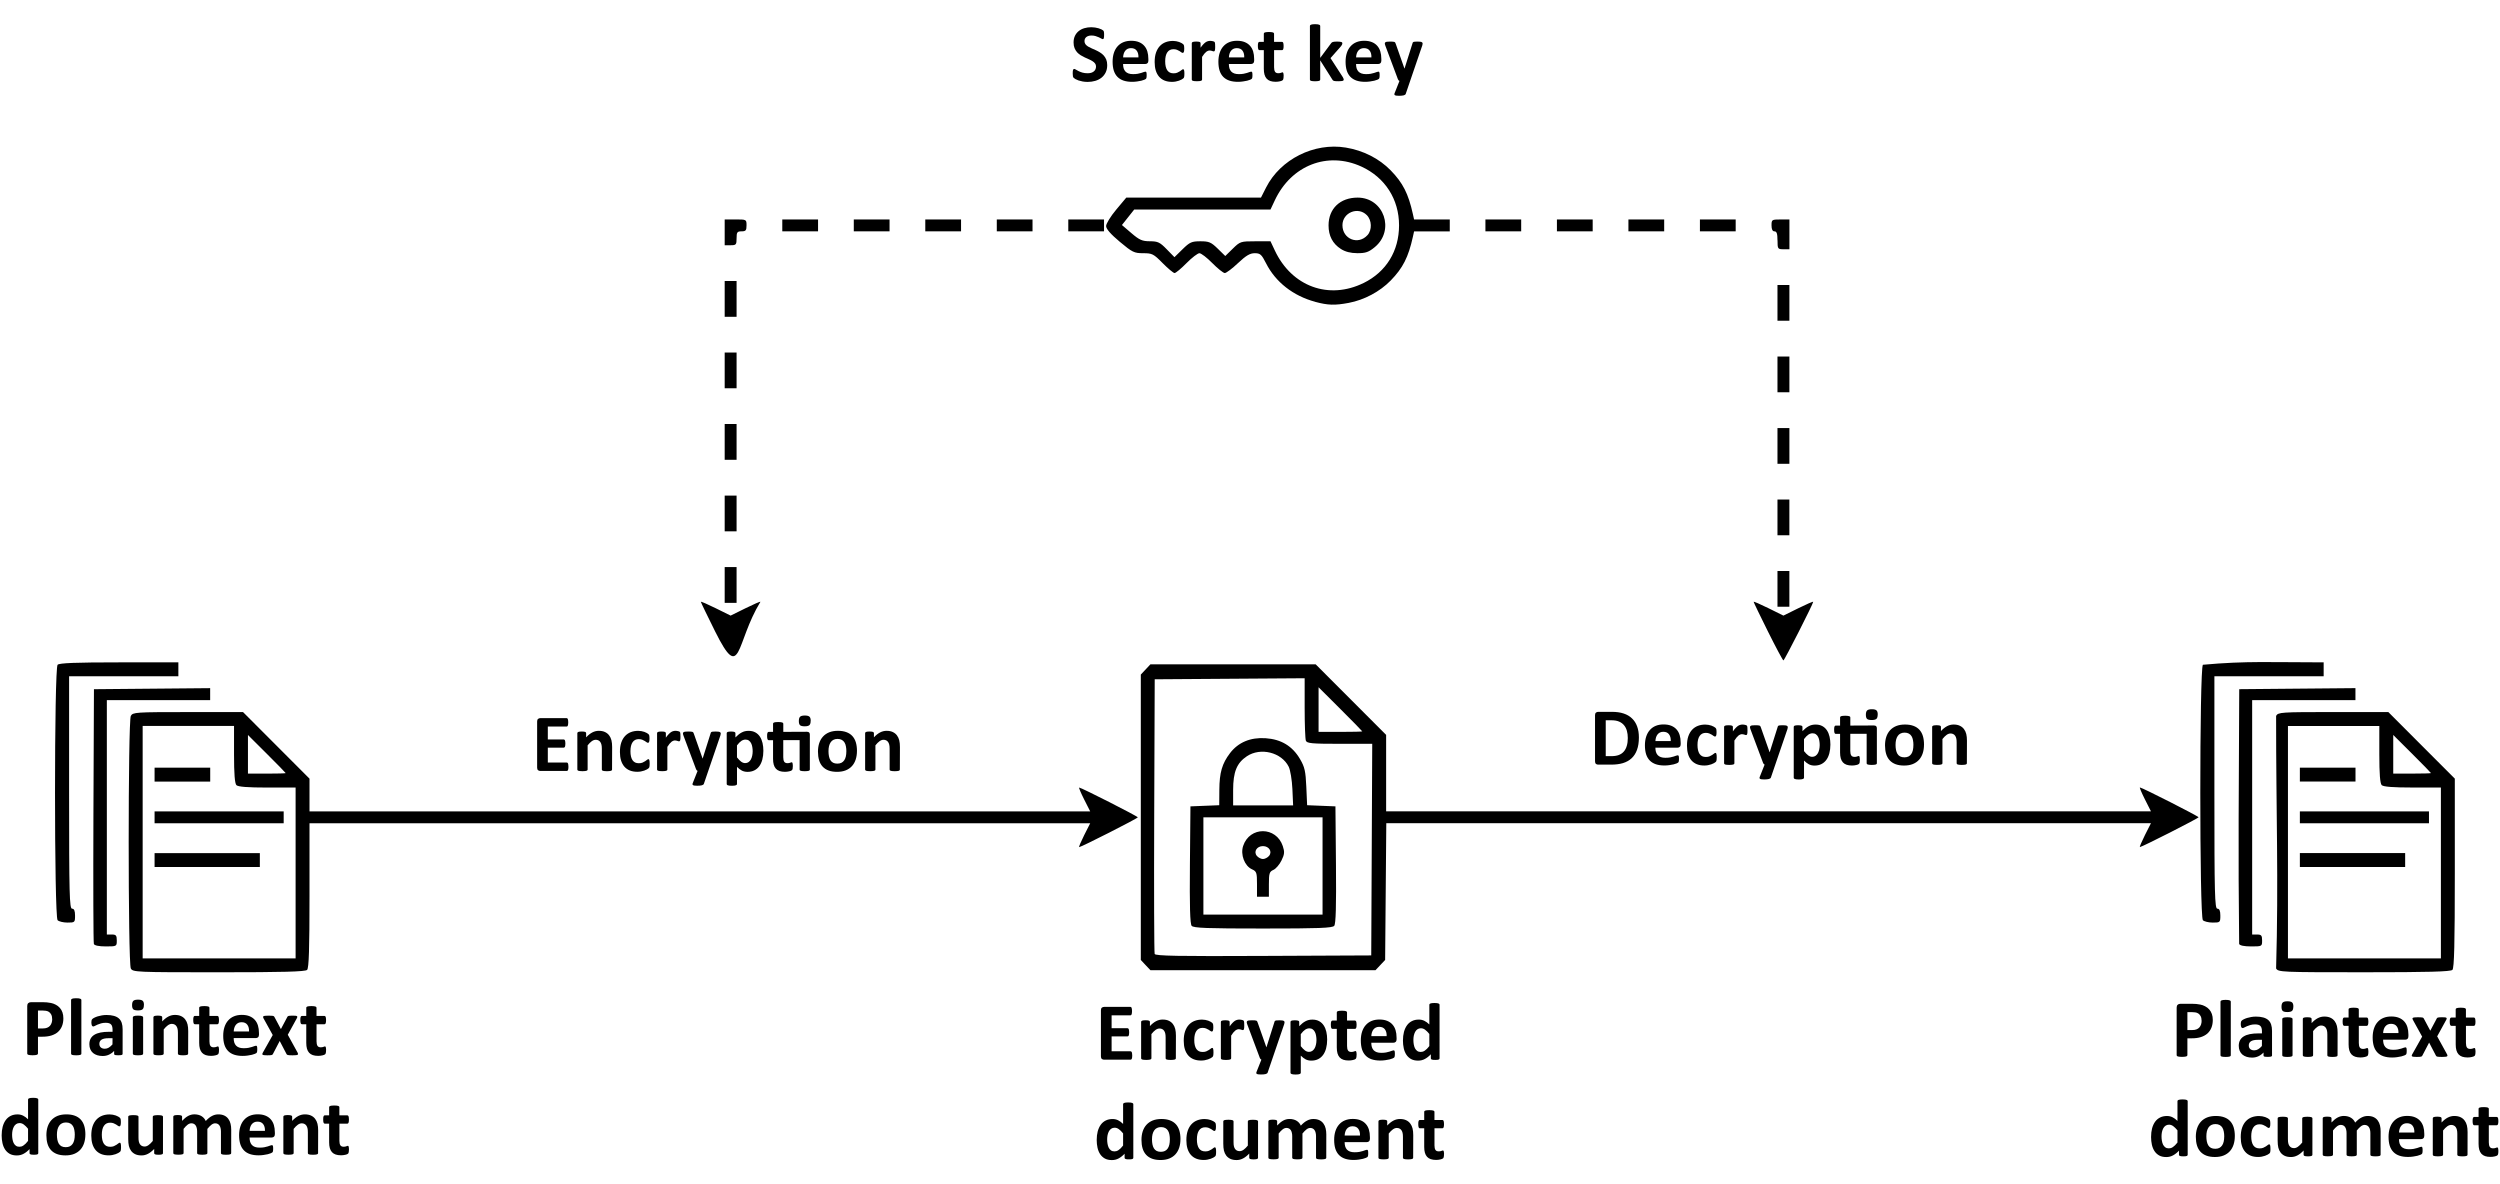 <?xml version="1.0" encoding="UTF-8" standalone="no"?>
<!-- Created with Inkscape (http://www.inkscape.org/) -->

<svg
   width="95mm"
   height="45mm"
   viewBox="0 0 95 45"
   version="1.1"
   id="svg5"
   xml:space="preserve"
   inkscape:version="1.2.2 (732a01da63, 2022-12-09)"
   sodipodi:docname="Simple symmetric encryption-en.svg"
   xmlns:inkscape="http://www.inkscape.org/namespaces/inkscape"
   xmlns:sodipodi="http://sodipodi.sourceforge.net/DTD/sodipodi-0.dtd"
   xmlns="http://www.w3.org/2000/svg"
   xmlns:svg="http://www.w3.org/2000/svg"><sodipodi:namedview
     id="namedview7"
     pagecolor="#ffffff"
     bordercolor="#cccccc"
     borderopacity="1"
     inkscape:showpageshadow="0"
     inkscape:pageopacity="1"
     inkscape:pagecheckerboard="0"
     inkscape:deskcolor="#d1d1d1"
     inkscape:document-units="mm"
     showgrid="false"
     inkscape:zoom="1.0129245"
     inkscape:cx="541.50137"
     inkscape:cy="124.88591"
     inkscape:window-width="1920"
     inkscape:window-height="991"
     inkscape:window-x="-9"
     inkscape:window-y="-9"
     inkscape:window-maximized="1"
     inkscape:current-layer="layer1" /><defs
     id="defs2" /><g
     inkscape:label="Layer 1"
     inkscape:groupmode="layer"
     id="layer1"
     transform="translate(93.486,-70.474)"><g
       id="g7967"
       transform="translate(0.063,0.919)"><path
         style="fill:#000000;stroke-width:0.075"
         d="m -88.578,106.356 c -0.108,-0.202 -0.108,-9.395 0,-9.596 0.074,-0.139 0.179,-0.146 2.171,-0.146 h 2.093 l 1.263,1.265 1.263,1.265 v 0.622 0.622 h 14.833 14.833 l -0.229,-0.453 c -0.126,-0.249 -0.211,-0.453 -0.19,-0.453 0.077,0 2.228,1.093 2.228,1.132 0,0.039 -2.152,1.132 -2.228,1.132 -0.021,0 0.065,-0.204 0.19,-0.453 l 0.229,-0.453 h -14.833 -14.833 v 2.74 c 0,2.03 -0.023,2.763 -0.091,2.831 -0.068,0.068 -0.917,0.091 -3.356,0.091 -3.151,0 -3.268,-0.005 -3.344,-0.146 z m 6.262,-3.628 v -3.246 h -1.079 c -0.739,0 -1.108,-0.029 -1.17,-0.091 -0.062,-0.062 -0.091,-0.431 -0.091,-1.17 v -1.08 h -1.736 -1.736 v 4.416 4.416 h 2.906 2.906 z m -5.359,-0.491 v -0.264 h 2 2 v 0.264 0.264 h -2 -2 z m 0,-1.623 v -0.226 h 2.453 2.453 v 0.226 0.226 h -2.453 -2.453 z m 0,-1.623 v -0.264 h 1.057 1.057 v 0.264 0.264 h -1.057 -1.057 z m 4.982,-0.058 c 0,-0.011 -0.323,-0.342 -0.717,-0.734 l -0.717,-0.714 v 0.734 0.734 h 0.717 c 0.394,0 0.717,-0.009 0.717,-0.02 z m 75.636,7.422 c 0.097,-3.389 -0.002,-5.874 0,-9.596 0.074,-0.139 0.179,-0.146 2.171,-0.146 h 2.093 l 1.263,1.265 1.264,1.265 v 3.588 c 0,2.69 -0.023,3.611 -0.091,3.679 -0.068,0.068 -0.917,0.091 -3.356,0.091 -3.151,0 -3.268,-0.005 -3.344,-0.146 z m 6.262,-3.628 v -3.246 h -1.079 c -0.739,0 -1.108,-0.029 -1.17,-0.091 -0.062,-0.062 -0.091,-0.431 -0.091,-1.17 V 97.142 H -4.871 -6.607 v 8.831 h 2.906 2.906 z m -5.359,-0.491 v -0.264 h 4.001 v 0.264 0.264 h -4.001 z m 0,-1.623 v -0.226 h 4.906 v 0.226 0.226 h -4.906 z m 0,-1.623 v -0.264 h 2.114 v 0.264 0.264 h -2.114 z m 4.982,-0.058 c 0,-0.011 -0.323,-0.342 -0.717,-0.734 L -2.606,97.484 v 0.734 0.734 h 0.717 c 0.394,0 0.717,-0.009 0.717,-0.02 z m -48.843,7.298 -0.183,-0.195 v -5.423 -5.423 l 0.183,-0.195 0.183,-0.195 h 3.139 3.139 l 1.339,1.341 1.339,1.341 v 1.452 1.452 h 29.063 l -0.229,-0.453 c -0.126,-0.249 -0.211,-0.453 -0.19,-0.453 0.077,0 2.228,1.093 2.228,1.132 0,0.039 -2.152,1.132 -2.228,1.132 -0.021,0 0.065,-0.204 0.19,-0.453 l 0.229,-0.453 h -29.057 l -0.022,2.598 -0.022,2.598 -0.183,0.195 -0.183,0.195 h -4.276 -4.276 z m 8.592,-4.391 0.019,-4.019 h -1.238 c -1.059,0 -1.245,-0.017 -1.284,-0.119 -0.025,-0.066 -0.046,-0.627 -0.046,-1.246 v -1.127 l -2.849,0.02 -2.849,0.02 -0.019,5.171 c -0.011,2.844 -0.003,5.213 0.017,5.266 0.029,0.075 0.896,0.091 4.133,0.075 l 4.097,-0.019 z m -6.843,2.897 c -0.061,-0.073 -0.08,-0.748 -0.066,-2.321 l 0.02,-2.218 0.547,-0.022 0.547,-0.022 0.004,-0.582 c 0.004,-0.657 0.104,-1.001 0.405,-1.396 0.313,-0.411 0.778,-0.606 1.351,-0.568 0.594,0.04 1.021,0.298 1.31,0.792 0.178,0.303 0.213,0.461 0.239,1.055 l 0.031,0.699 0.538,0.022 0.538,0.022 0.02,2.218 c 0.014,1.573 -0.005,2.248 -0.066,2.321 -0.07,0.084 -0.579,0.103 -2.709,0.103 -2.13,0 -2.64,-0.019 -2.709,-0.103 z m 4.974,-2.274 v -1.849 h -2.264 -2.264 v 1.849 1.849 h 2.264 2.264 z m -2.491,0.691 c 0,-0.44 -0.016,-0.486 -0.193,-0.566 -0.28,-0.128 -0.442,-0.558 -0.334,-0.885 0.248,-0.753 1.259,-0.748 1.508,0.007 0.073,0.221 0.065,0.309 -0.051,0.546 -0.076,0.155 -0.215,0.316 -0.308,0.357 -0.15,0.066 -0.17,0.129 -0.17,0.547 v 0.473 h -0.226 -0.226 v -0.479 z m 0.458,-1.075 c 0.132,-0.16 3.1e-4,-0.371 -0.232,-0.371 -0.232,0 -0.364,0.212 -0.232,0.371 0.055,0.066 0.159,0.12 0.232,0.12 0.073,0 0.177,-0.054 0.232,-0.12 z m 0.887,-2.541 c -0.016,-0.343 -0.079,-0.723 -0.14,-0.846 -0.272,-0.547 -1.069,-0.746 -1.591,-0.398 -0.383,0.256 -0.52,0.593 -0.521,1.282 l -1.2e-4,0.585 h 1.14 1.14 z m 2.655,-2.19 c 0,-0.011 -0.374,-0.393 -0.83,-0.848 l -0.83,-0.828 v 0.848 0.848 h 0.83 c 0.457,0 0.83,-0.009 0.83,-0.02 z m -48.199,8.078 c -0.02,-0.052 -0.027,-2.251 -0.017,-4.887 l 0.02,-4.793 2.208,-0.02 2.208,-0.02 v 0.228 0.228 h -1.963 -1.963 v 4.453 4.453 h 0.189 c 0.159,0 0.189,0.035 0.189,0.226 0,0.224 -0.004,0.226 -0.418,0.226 -0.264,0 -0.431,-0.035 -0.454,-0.094 z m 81.521,0 c -0.041,-3.416 -0.012,-6.017 0.003,-9.681 1.472,-0.013 2.944,-0.027 4.416,-0.04 v 0.228 0.228 h -3.925 v 8.907 h 0.189 c 0.159,0 0.189,0.035 0.189,0.226 0,0.224 -0.004,0.226 -0.418,0.226 -0.264,0 -0.431,-0.035 -0.454,-0.094 z m -82.899,-0.902 c -0.131,-0.131 -0.131,-9.576 0,-9.707 0.066,-0.066 0.691,-0.091 2.34,-0.091 h 2.249 v 0.264 0.264 h -2.076 -2.076 v 4.416 c 0,3.875 0.014,4.416 0.113,4.416 0.079,0 0.113,0.08 0.113,0.264 0,0.256 -0.009,0.264 -0.287,0.264 -0.158,0 -0.328,-0.041 -0.377,-0.091 z m 81.521,0 c -0.131,-0.131 -0.131,-9.576 0,-9.707 1.659,-0.152 2.659,-0.091 4.589,-0.091 v 0.264 0.264 h -4.152 v 4.416 c 0,3.875 0.014,4.416 0.113,4.416 0.079,0 0.113,0.08 0.113,0.264 0,0.256 -0.009,0.264 -0.287,0.264 -0.158,0 -0.328,-0.041 -0.377,-0.091 z M -66.371,93.556 c -0.3,-0.602 -0.546,-1.112 -0.546,-1.132 0,-0.02 0.255,0.09 0.566,0.244 l 0.566,0.28 0.566,-0.28 c 0.311,-0.154 0.566,-0.264 0.566,-0.244 -0.95,1.557 -0.725,3.119 -1.718,1.132 z m 40.006,0 c -0.3,-0.602 -0.546,-1.112 -0.546,-1.132 0,-0.02 0.255,0.09 0.566,0.244 l 0.566,0.28 0.566,-0.28 c 0.311,-0.154 0.566,-0.264 0.566,-0.244 0,0.075 -1.094,2.227 -1.132,2.227 -0.022,0 -0.286,-0.493 -0.586,-1.095 z m 0.36,-1.622 V 91.254 h 0.226 0.226 v 0.679 0.679 h -0.226 -0.226 z m -40.006,-0.83 h 0.226 0.226 c 0,0.453 0,0.906 0,1.359 h -0.226 -0.226 c 0,-0.453 0,-0.906 0,-1.359 z m 40.006,-1.887 v -0.679 h 0.226 0.226 v 0.679 0.679 h -0.226 -0.226 z m -40.006,-0.83 h 0.226 0.226 c 0,0.453 0,0.906 0,1.359 h -0.226 -0.226 c 0,-0.453 0,-0.906 0,-1.359 z m 40.006,-2.566 h 0.453 v 1.359 h -0.453 z M -66.011,85.668 h 0.226 0.226 c 0,0.453 0,0.906 0,1.359 h -0.226 -0.226 c 0,-0.453 0,-0.906 0,-1.359 z m 40.006,-2.566 h 0.453 v 1.359 h -0.453 z m -40.006,-0.151 h 0.226 0.226 c 0,0.453 0,0.906 0,1.359 h -0.226 -0.226 c 0,-0.453 0,-0.906 0,-1.359 z m 40.006,-2.566 h 0.453 v 1.359 h -0.453 z m -40.006,-0.151 h 0.226 0.226 c 0,0.453 0,0.906 0,1.359 h -0.226 -0.226 c 0,-0.453 0,-0.906 0,-1.359 z m 22.437,0.789 c -0.834,-0.225 -1.504,-0.749 -1.864,-1.461 -0.172,-0.34 -0.223,-0.385 -0.432,-0.385 -0.181,0 -0.331,0.09 -0.636,0.377 -0.219,0.208 -0.445,0.377 -0.501,0.377 -0.056,0 -0.269,-0.17 -0.473,-0.377 -0.204,-0.208 -0.425,-0.377 -0.491,-0.377 -0.065,0 -0.286,0.17 -0.491,0.377 -0.204,0.208 -0.408,0.377 -0.453,0.377 -0.045,0 -0.248,-0.17 -0.453,-0.377 -0.346,-0.351 -0.398,-0.377 -0.741,-0.377 -0.339,0 -0.412,-0.035 -0.888,-0.434 -0.345,-0.288 -0.519,-0.489 -0.52,-0.597 -7.8e-4,-0.09 0.171,-0.37 0.383,-0.623 l 0.384,-0.459 h 2.559 2.559 l 0.195,-0.385 c 0.543,-1.072 1.827,-1.715 3.028,-1.516 0.666,0.11 1.267,0.416 1.707,0.867 0.462,0.474 0.671,0.885 0.842,1.658 l 0.046,0.208 h 0.678 0.678 v 0.226 0.226 h -0.678 -0.678 l -0.046,0.208 c -0.171,0.773 -0.38,1.184 -0.842,1.658 -0.412,0.423 -1.007,0.74 -1.598,0.851 -0.526,0.099 -0.787,0.091 -1.273,-0.04 z m 1.843,-0.714 c 0.858,-0.423 1.345,-1.214 1.346,-2.19 5.9e-4,-0.991 -0.532,-1.822 -1.431,-2.234 -1.283,-0.587 -2.663,-0.05 -3.289,1.28 l -0.165,0.351 h -2.589 -2.589 l -0.234,0.295 -0.234,0.295 0.36,0.308 c 0.306,0.262 0.411,0.308 0.703,0.309 0.301,4.52e-4 0.38,0.038 0.638,0.303 l 0.295,0.302 0.308,-0.302 c 0.275,-0.27 0.348,-0.302 0.679,-0.302 0.326,0 0.406,0.034 0.658,0.28 l 0.286,0.28 0.286,-0.28 c 0.279,-0.273 0.3,-0.28 0.86,-0.28 h 0.573 l 0.165,0.351 c 0.644,1.369 2.052,1.884 3.374,1.233 z m -0.864,-1.293 c -0.313,-0.2 -0.469,-0.499 -0.469,-0.895 0,-0.637 0.439,-1.057 1.105,-1.057 1,0 1.428,1.242 0.65,1.883 -0.23,0.19 -0.346,0.23 -0.659,0.229 -0.255,-5.95e-4 -0.46,-0.053 -0.627,-0.16 z m 1.011,-0.526 c 0.179,-0.198 0.166,-0.569 -0.028,-0.762 -0.337,-0.337 -0.924,-0.093 -0.924,0.385 0,0.529 0.599,0.767 0.951,0.377 z m 15.579,0.197 c 0,-0.252 -0.029,-0.34 -0.113,-0.34 -0.075,0 -0.113,-0.075 -0.113,-0.226 0,-0.218 0.013,-0.226 0.34,-0.226 h 0.34 v 0.566 0.566 h -0.226 c -0.218,0 -0.226,-0.013 -0.226,-0.34 z m -40.006,-0.302 v -0.491 h 0.415 c 0.411,0 0.415,0.002 0.415,0.226 0,0.191 -0.029,0.226 -0.189,0.226 -0.165,0 -0.189,0.033 -0.189,0.264 0,0.243 -0.018,0.264 -0.226,0.264 h -0.226 z m 2.189,-0.491 c 0.453,0 0.906,0 1.359,0 0,0.151 0,0.302 0,0.453 -0.453,0 -0.906,0 -1.359,0 0,-0.151 0,-0.302 0,-0.453 z m 2.717,0 c 0.453,0 0.906,0 1.359,0 0,0.151 0,0.302 0,0.453 -0.453,0 -0.906,0 -1.359,0 0,-0.151 0,-0.302 0,-0.453 z m 2.717,0 c 0.453,0 0.906,0 1.359,0 0,0.151 0,0.302 0,0.453 -0.453,0 -0.906,0 -1.359,0 0,-0.151 0,-0.302 0,-0.453 z m 2.717,0.226 v -0.226 h 0.679 0.679 v 0.226 0.226 h -0.679 -0.679 z m 2.717,0 v -0.226 h 0.679 0.679 v 0.226 0.226 h -0.679 -0.679 z m 15.851,0 v -0.226 h 1.359 v 0.226 0.226 h -1.359 z m 2.717,0 v -0.226 h 1.359 v 0.226 0.226 h -1.359 z m 2.717,0 v -0.226 h 1.359 v 0.226 0.226 h -1.359 z m 2.717,0 v -0.226 h 1.359 v 0.226 0.226 h -1.359 z"
         id="path2308-4"
         sodipodi:nodetypes="cssssscccssscccscscccccccccccccccccccccccccccscccccccsscccssscssscccsssccssscccccccccccccccccccccccccscccccscccscccccccccccsccsssssccccccccccccscccccsccccccccscsccscscsccccccccccccscsssscccccsssssccsscccccscccsccccccccccccccssccssccccccccccccccccccsscscssscccccsssssccsccsssssscccccccccccccccccccccccccccccccccccccccccccccccccccccccccccccccccccccccccccccsccccccsscccccccccssccscsscccccscscsscccscsscsssccccsccssssccsssccscssscccccccccccccccccccccccccccccccccccccccccccccccccccccccccccccccccccccccccccccccc" /><g
         aria-label="Secret key"
         id="text2374"
         style="font-weight:bold;font-size:3.175px;line-height:1.19;font-family:Calibri;-inkscape-font-specification:'Calibri Bold';text-align:center;text-anchor:middle;stroke-width:0.265;stop-color:#000000"><path
           d="m -51.475,72.031 q 0,0.158 -0.059,0.278 -0.059,0.119 -0.16,0.2 -0.101,0.079 -0.236,0.119 -0.135,0.04 -0.288,0.04 -0.104,0 -0.194,-0.017 -0.088,-0.017 -0.157,-0.04 -0.068,-0.025 -0.115,-0.051 -0.045,-0.026 -0.065,-0.047 -0.02,-0.02 -0.029,-0.057 -0.008,-0.039 -0.008,-0.11 0,-0.048 0.003,-0.081 0.003,-0.033 0.009,-0.053 0.008,-0.02 0.019,-0.028 0.012,-0.009 0.028,-0.009 0.022,0 0.06,0.026 0.04,0.025 0.102,0.056 0.062,0.031 0.147,0.057 0.087,0.025 0.2,0.025 0.074,0 0.133,-0.017 0.059,-0.019 0.099,-0.051 0.042,-0.033 0.064,-0.081 0.022,-0.048 0.022,-0.107 0,-0.068 -0.037,-0.116 -0.037,-0.05 -0.098,-0.087 -0.059,-0.039 -0.135,-0.071 -0.076,-0.034 -0.157,-0.071 -0.081,-0.037 -0.157,-0.084 -0.076,-0.048 -0.136,-0.113 -0.059,-0.067 -0.096,-0.157 -0.037,-0.09 -0.037,-0.215 0,-0.144 0.053,-0.253 0.054,-0.11 0.144,-0.181 0.091,-0.073 0.214,-0.109 0.124,-0.036 0.262,-0.036 0.071,0 0.143,0.011 0.071,0.011 0.133,0.029 0.062,0.019 0.11,0.042 0.048,0.023 0.064,0.039 0.015,0.015 0.02,0.026 0.006,0.011 0.009,0.029 0.005,0.017 0.006,0.045 0.002,0.026 0.002,0.067 0,0.045 -0.003,0.076 -0.002,0.031 -0.008,0.051 -0.005,0.02 -0.015,0.029 -0.009,0.009 -0.026,0.009 -0.017,0 -0.054,-0.022 -0.037,-0.022 -0.091,-0.047 -0.054,-0.026 -0.126,-0.047 -0.071,-0.022 -0.157,-0.022 -0.067,0 -0.116,0.017 -0.05,0.015 -0.084,0.045 -0.033,0.028 -0.05,0.068 -0.015,0.04 -0.015,0.085 0,0.067 0.036,0.116 0.037,0.048 0.098,0.087 0.062,0.037 0.14,0.071 0.078,0.033 0.158,0.07 0.081,0.037 0.158,0.085 0.078,0.047 0.138,0.113 0.06,0.065 0.098,0.155 0.037,0.088 0.037,0.209 z"
           id="path7969" /><path
           d="m -49.91,71.848 q 0,0.071 -0.033,0.105 -0.031,0.034 -0.087,0.034 h -0.842 q 0,0.088 0.02,0.161 0.022,0.071 0.067,0.122 0.047,0.05 0.118,0.076 0.073,0.026 0.174,0.026 0.102,0 0.18,-0.014 0.078,-0.015 0.133,-0.033 0.057,-0.019 0.095,-0.033 0.037,-0.015 0.06,-0.015 0.014,0 0.023,0.006 0.009,0.005 0.015,0.019 0.006,0.014 0.008,0.04 0.003,0.025 0.003,0.064 0,0.034 -0.002,0.059 -0.002,0.023 -0.005,0.04 -0.003,0.017 -0.009,0.029 -0.006,0.011 -0.017,0.022 -0.009,0.011 -0.054,0.029 -0.045,0.019 -0.115,0.037 -0.07,0.017 -0.16,0.029 -0.09,0.014 -0.192,0.014 -0.184,0 -0.324,-0.047 -0.138,-0.047 -0.231,-0.141 -0.093,-0.095 -0.14,-0.239 -0.045,-0.144 -0.045,-0.338 0,-0.184 0.048,-0.332 0.048,-0.149 0.14,-0.251 0.091,-0.104 0.222,-0.158 0.132,-0.054 0.296,-0.054 0.174,0 0.296,0.051 0.124,0.051 0.203,0.143 0.079,0.09 0.116,0.214 0.037,0.124 0.037,0.27 z m -0.378,-0.112 q 0.005,-0.164 -0.067,-0.257 -0.07,-0.095 -0.217,-0.095 -0.074,0 -0.13,0.028 -0.054,0.028 -0.091,0.076 -0.036,0.047 -0.056,0.112 -0.019,0.064 -0.022,0.136 z"
           id="path7971" /><path
           d="m -48.542,72.36 q 0,0.04 -0.003,0.068 -0.002,0.026 -0.006,0.045 -0.003,0.019 -0.009,0.031 -0.005,0.011 -0.023,0.029 -0.019,0.017 -0.064,0.043 -0.045,0.025 -0.102,0.045 -0.057,0.02 -0.126,0.033 -0.067,0.012 -0.138,0.012 -0.16,0 -0.284,-0.05 -0.122,-0.05 -0.206,-0.146 -0.084,-0.098 -0.127,-0.237 -0.042,-0.14 -0.042,-0.319 0,-0.208 0.051,-0.358 0.053,-0.152 0.146,-0.251 0.093,-0.099 0.22,-0.147 0.127,-0.048 0.279,-0.048 0.062,0 0.121,0.011 0.06,0.011 0.112,0.029 0.053,0.019 0.093,0.042 0.042,0.023 0.059,0.04 0.017,0.017 0.023,0.029 0.008,0.011 0.011,0.029 0.005,0.019 0.006,0.047 0.003,0.026 0.003,0.065 0,0.09 -0.015,0.127 -0.015,0.036 -0.04,0.036 -0.026,0 -0.056,-0.022 -0.029,-0.022 -0.07,-0.048 -0.04,-0.026 -0.096,-0.048 -0.056,-0.022 -0.133,-0.022 -0.152,0 -0.233,0.118 -0.081,0.116 -0.081,0.343 0,0.112 0.02,0.197 0.02,0.085 0.059,0.143 0.04,0.057 0.099,0.087 0.06,0.028 0.14,0.028 0.081,0 0.138,-0.023 0.059,-0.025 0.102,-0.054 0.043,-0.029 0.073,-0.053 0.029,-0.025 0.05,-0.025 0.014,0 0.023,0.008 0.009,0.008 0.014,0.029 0.006,0.02 0.009,0.053 0.003,0.033 0.003,0.084 z"
           id="path7973" /><path
           d="m -47.372,71.325 q 0,0.056 -0.003,0.091 -0.003,0.036 -0.009,0.056 -0.006,0.02 -0.017,0.028 -0.009,0.008 -0.025,0.008 -0.012,0 -0.028,-0.005 -0.015,-0.006 -0.036,-0.012 -0.019,-0.006 -0.042,-0.011 -0.023,-0.006 -0.051,-0.006 -0.033,0 -0.065,0.014 -0.033,0.012 -0.068,0.04 -0.034,0.028 -0.073,0.074 -0.037,0.047 -0.081,0.115 v 0.862 q 0,0.015 -0.009,0.028 -0.009,0.011 -0.033,0.019 -0.022,0.008 -0.059,0.011 -0.037,0.005 -0.095,0.005 -0.057,0 -0.095,-0.005 -0.037,-0.003 -0.06,-0.011 -0.022,-0.008 -0.031,-0.019 -0.009,-0.012 -0.009,-0.028 v -1.383 q 0,-0.015 0.008,-0.026 0.008,-0.012 0.028,-0.02 0.02,-0.008 0.051,-0.011 0.033,-0.005 0.081,-0.005 0.05,0 0.082,0.005 0.033,0.003 0.05,0.011 0.019,0.008 0.026,0.02 0.008,0.011 0.008,0.026 v 0.172 q 0.054,-0.078 0.102,-0.127 0.048,-0.051 0.091,-0.081 0.043,-0.029 0.087,-0.04 0.043,-0.012 0.087,-0.012 0.02,0 0.043,0.003 0.023,0.002 0.048,0.008 0.025,0.005 0.043,0.012 0.019,0.006 0.026,0.014 0.009,0.008 0.012,0.017 0.005,0.009 0.008,0.026 0.003,0.015 0.005,0.048 0.002,0.033 0.002,0.088 z"
           id="path7975" /><path
           d="m -45.89,71.848 q 0,0.071 -0.033,0.105 -0.031,0.034 -0.087,0.034 h -0.842 q 0,0.088 0.02,0.161 0.022,0.071 0.067,0.122 0.047,0.05 0.118,0.076 0.073,0.026 0.174,0.026 0.102,0 0.18,-0.014 0.078,-0.015 0.133,-0.033 0.057,-0.019 0.095,-0.033 0.037,-0.015 0.06,-0.015 0.014,0 0.023,0.006 0.009,0.005 0.015,0.019 0.006,0.014 0.008,0.04 0.003,0.025 0.003,0.064 0,0.034 -0.002,0.059 -0.002,0.023 -0.005,0.04 -0.003,0.017 -0.009,0.029 -0.006,0.011 -0.017,0.022 -0.009,0.011 -0.054,0.029 -0.045,0.019 -0.115,0.037 -0.07,0.017 -0.16,0.029 -0.09,0.014 -0.192,0.014 -0.184,0 -0.324,-0.047 -0.138,-0.047 -0.231,-0.141 -0.093,-0.095 -0.14,-0.239 -0.045,-0.144 -0.045,-0.338 0,-0.184 0.048,-0.332 0.048,-0.149 0.14,-0.251 0.091,-0.104 0.222,-0.158 0.132,-0.054 0.296,-0.054 0.174,0 0.296,0.051 0.124,0.051 0.203,0.143 0.079,0.09 0.116,0.214 0.037,0.124 0.037,0.27 z m -0.378,-0.112 q 0.005,-0.164 -0.067,-0.257 -0.07,-0.095 -0.217,-0.095 -0.074,0 -0.13,0.028 -0.054,0.028 -0.091,0.076 -0.036,0.047 -0.056,0.112 -0.019,0.064 -0.022,0.136 z"
           id="path7977" /><path
           d="m -44.772,72.443 q 0,0.068 -0.009,0.105 -0.008,0.036 -0.022,0.051 -0.014,0.014 -0.042,0.026 -0.026,0.011 -0.064,0.019 -0.036,0.009 -0.079,0.014 -0.042,0.005 -0.085,0.005 -0.116,0 -0.202,-0.029 -0.085,-0.029 -0.141,-0.09 -0.056,-0.062 -0.082,-0.155 -0.026,-0.093 -0.026,-0.22 v -0.708 h -0.166 q -0.029,0 -0.045,-0.036 -0.015,-0.037 -0.015,-0.122 0,-0.045 0.003,-0.076 0.005,-0.031 0.012,-0.048 0.008,-0.019 0.019,-0.026 0.012,-0.008 0.028,-0.008 h 0.164 v -0.309 q 0,-0.015 0.008,-0.028 0.009,-0.012 0.031,-0.02 0.023,-0.009 0.06,-0.012 0.039,-0.005 0.095,-0.005 0.057,0 0.095,0.005 0.039,0.003 0.06,0.012 0.022,0.008 0.031,0.02 0.009,0.012 0.009,0.028 v 0.309 h 0.301 q 0.015,0 0.026,0.008 0.012,0.008 0.02,0.026 0.008,0.017 0.011,0.048 0.005,0.031 0.005,0.076 0,0.085 -0.015,0.122 -0.015,0.036 -0.045,0.036 h -0.302 v 0.65 q 0,0.113 0.036,0.171 0.036,0.056 0.127,0.056 0.031,0 0.056,-0.005 0.025,-0.006 0.043,-0.012 0.02,-0.008 0.033,-0.012 0.014,-0.006 0.025,-0.006 0.009,0 0.017,0.006 0.009,0.005 0.014,0.022 0.005,0.015 0.008,0.043 0.005,0.028 0.005,0.071 z"
           id="path7979" /><path
           d="m -42.487,72.581 q 0,0.015 -0.009,0.028 -0.008,0.011 -0.031,0.019 -0.022,0.006 -0.06,0.009 -0.039,0.005 -0.101,0.005 -0.064,0 -0.104,-0.003 -0.039,-0.003 -0.065,-0.009 -0.025,-0.008 -0.039,-0.02 -0.014,-0.012 -0.025,-0.033 l -0.46,-0.729 v 0.732 q 0,0.015 -0.009,0.028 -0.009,0.011 -0.033,0.019 -0.022,0.008 -0.059,0.011 -0.037,0.005 -0.095,0.005 -0.057,0 -0.095,-0.005 -0.037,-0.003 -0.06,-0.011 -0.022,-0.008 -0.031,-0.019 -0.009,-0.012 -0.009,-0.028 v -2.039 q 0,-0.015 0.009,-0.028 0.009,-0.012 0.031,-0.02 0.023,-0.009 0.06,-0.014 0.037,-0.005 0.095,-0.005 0.057,0 0.095,0.005 0.037,0.005 0.059,0.014 0.023,0.008 0.033,0.02 0.009,0.012 0.009,0.028 v 1.214 l 0.409,-0.55 q 0.012,-0.019 0.028,-0.033 0.015,-0.014 0.04,-0.022 0.026,-0.008 0.064,-0.011 0.039,-0.005 0.098,-0.005 0.057,0 0.096,0.005 0.04,0.003 0.064,0.011 0.025,0.008 0.034,0.02 0.009,0.011 0.009,0.028 0,0.023 -0.012,0.05 -0.011,0.026 -0.034,0.056 l -0.405,0.459 0.468,0.724 q 0.019,0.031 0.026,0.054 0.009,0.022 0.009,0.04 z"
           id="path7981" /><path
           d="m -41.057,71.848 q 0,0.071 -0.033,0.105 -0.031,0.034 -0.087,0.034 h -0.842 q 0,0.088 0.02,0.161 0.022,0.071 0.067,0.122 0.047,0.05 0.118,0.076 0.073,0.026 0.174,0.026 0.102,0 0.18,-0.014 0.078,-0.015 0.133,-0.033 0.057,-0.019 0.095,-0.033 0.037,-0.015 0.06,-0.015 0.014,0 0.023,0.006 0.009,0.005 0.015,0.019 0.006,0.014 0.008,0.04 0.003,0.025 0.003,0.064 0,0.034 -0.002,0.059 -0.002,0.023 -0.005,0.04 -0.003,0.017 -0.009,0.029 -0.006,0.011 -0.017,0.022 -0.009,0.011 -0.054,0.029 -0.045,0.019 -0.115,0.037 -0.07,0.017 -0.16,0.029 -0.09,0.014 -0.192,0.014 -0.184,0 -0.324,-0.047 -0.138,-0.047 -0.231,-0.141 -0.093,-0.095 -0.14,-0.239 -0.045,-0.144 -0.045,-0.338 0,-0.184 0.048,-0.332 0.048,-0.149 0.14,-0.251 0.091,-0.104 0.222,-0.158 0.132,-0.054 0.296,-0.054 0.174,0 0.296,0.051 0.124,0.051 0.203,0.143 0.079,0.09 0.116,0.214 0.037,0.124 0.037,0.27 z m -0.378,-0.112 q 0.005,-0.164 -0.067,-0.257 -0.07,-0.095 -0.217,-0.095 -0.074,0 -0.13,0.028 -0.054,0.028 -0.091,0.076 -0.036,0.047 -0.056,0.112 -0.019,0.064 -0.022,0.136 z"
           id="path7983" /><path
           d="m -39.964,72.632 -0.167,0.49 q -0.014,0.039 -0.076,0.056 -0.062,0.017 -0.181,0.017 -0.062,0 -0.099,-0.006 -0.037,-0.005 -0.056,-0.017 -0.019,-0.012 -0.02,-0.031 -0.002,-0.019 0.009,-0.045 l 0.184,-0.464 q -0.02,-0.009 -0.037,-0.028 -0.015,-0.02 -0.023,-0.042 l -0.476,-1.271 q -0.02,-0.054 -0.02,-0.082 0,-0.029 0.019,-0.045 0.019,-0.017 0.062,-0.023 0.045,-0.006 0.118,-0.006 0.067,0 0.105,0.003 0.039,0.002 0.06,0.011 0.022,0.009 0.033,0.029 0.011,0.019 0.022,0.054 l 0.326,0.926 h 0.005 l 0.298,-0.944 q 0.009,-0.04 0.023,-0.053 0.015,-0.014 0.05,-0.02 0.034,-0.006 0.119,-0.006 0.067,0 0.11,0.006 0.045,0.006 0.065,0.023 0.022,0.017 0.022,0.047 0,0.028 -0.012,0.067 z"
           id="path7985" /></g><g
         aria-label="Decryption"
         id="text2374-5"
         style="font-weight:bold;font-size:3.175px;line-height:1.19;font-family:Calibri;-inkscape-font-specification:'Calibri Bold';text-align:center;text-anchor:middle;stroke-width:0.265;stop-color:#000000"><path
           d="m -31.271,97.579 q 0,0.276 -0.073,0.473 -0.071,0.195 -0.206,0.319 -0.135,0.124 -0.329,0.183 -0.192,0.057 -0.459,0.057 h -0.479 q -0.051,0 -0.087,-0.029 -0.034,-0.031 -0.034,-0.099 V 96.734 q 0,-0.068 0.034,-0.098 0.036,-0.031 0.087,-0.031 h 0.515 q 0.268,0 0.454,0.064 0.188,0.062 0.315,0.186 0.129,0.122 0.195,0.304 0.067,0.181 0.067,0.42 z m -0.422,0.014 q 0,-0.143 -0.034,-0.265 -0.033,-0.122 -0.107,-0.212 -0.073,-0.09 -0.189,-0.14 -0.115,-0.051 -0.302,-0.051 h -0.206 v 1.364 h 0.212 q 0.167,0 0.282,-0.043 0.115,-0.043 0.191,-0.13 0.078,-0.088 0.115,-0.219 0.039,-0.13 0.039,-0.304 z"
           id="path7988" /><path
           d="m -29.682,97.827 q 0,0.071 -0.033,0.105 -0.031,0.034 -0.087,0.034 h -0.842 q 0,0.088 0.02,0.161 0.022,0.071 0.067,0.122 0.047,0.05 0.118,0.076 0.073,0.026 0.174,0.026 0.102,0 0.18,-0.014 0.078,-0.015 0.133,-0.033 0.057,-0.019 0.095,-0.033 0.037,-0.015 0.06,-0.015 0.014,0 0.023,0.006 0.009,0.005 0.015,0.019 0.006,0.014 0.008,0.04 0.003,0.025 0.003,0.064 0,0.034 -0.002,0.059 -0.002,0.023 -0.005,0.04 -0.003,0.017 -0.009,0.029 -0.006,0.011 -0.017,0.022 -0.009,0.011 -0.054,0.029 -0.045,0.019 -0.115,0.037 -0.07,0.017 -0.16,0.029 -0.09,0.014 -0.192,0.014 -0.184,0 -0.324,-0.047 -0.138,-0.047 -0.231,-0.141 -0.093,-0.095 -0.14,-0.239 -0.045,-0.144 -0.045,-0.338 0,-0.184 0.048,-0.332 0.048,-0.149 0.14,-0.251 0.091,-0.104 0.222,-0.158 0.132,-0.054 0.296,-0.054 0.174,0 0.296,0.051 0.124,0.051 0.203,0.143 0.079,0.09 0.116,0.214 0.037,0.124 0.037,0.27 z m -0.378,-0.112 q 0.005,-0.164 -0.067,-0.257 -0.07,-0.095 -0.217,-0.095 -0.074,0 -0.13,0.028 -0.054,0.028 -0.091,0.076 -0.036,0.047 -0.056,0.112 -0.019,0.064 -0.022,0.136 z"
           id="path7990" /><path
           d="m -28.314,98.339 q 0,0.04 -0.003,0.068 -0.002,0.026 -0.006,0.045 -0.003,0.019 -0.009,0.031 -0.005,0.011 -0.023,0.029 -0.019,0.017 -0.064,0.043 -0.045,0.025 -0.102,0.045 -0.057,0.02 -0.126,0.033 -0.067,0.012 -0.138,0.012 -0.16,0 -0.284,-0.05 -0.122,-0.05 -0.206,-0.146 -0.084,-0.098 -0.127,-0.237 -0.042,-0.14 -0.042,-0.319 0,-0.208 0.051,-0.358 0.053,-0.152 0.146,-0.251 0.093,-0.099 0.22,-0.147 0.127,-0.048 0.279,-0.048 0.062,0 0.121,0.011 0.06,0.011 0.112,0.029 0.053,0.019 0.093,0.042 0.042,0.023 0.059,0.04 0.017,0.017 0.023,0.029 0.008,0.011 0.011,0.029 0.005,0.019 0.006,0.047 0.003,0.026 0.003,0.065 0,0.09 -0.015,0.127 -0.015,0.036 -0.04,0.036 -0.026,0 -0.056,-0.022 -0.029,-0.022 -0.07,-0.048 -0.04,-0.026 -0.096,-0.048 -0.056,-0.022 -0.133,-0.022 -0.152,0 -0.233,0.118 -0.081,0.116 -0.081,0.343 0,0.112 0.02,0.197 0.02,0.085 0.059,0.143 0.04,0.057 0.099,0.087 0.06,0.028 0.14,0.028 0.081,0 0.138,-0.023 0.059,-0.025 0.102,-0.054 0.043,-0.029 0.073,-0.053 0.029,-0.025 0.05,-0.025 0.014,0 0.023,0.008 0.009,0.008 0.014,0.029 0.006,0.02 0.009,0.053 0.003,0.033 0.003,0.084 z"
           id="path7992" /><path
           d="m -27.144,97.305 q 0,0.056 -0.003,0.091 -0.003,0.036 -0.009,0.056 -0.006,0.02 -0.017,0.028 -0.009,0.008 -0.025,0.008 -0.012,0 -0.028,-0.005 -0.015,-0.006 -0.036,-0.012 -0.019,-0.006 -0.042,-0.011 -0.023,-0.006 -0.051,-0.006 -0.033,0 -0.065,0.014 -0.033,0.012 -0.068,0.04 -0.034,0.028 -0.073,0.074 -0.037,0.047 -0.081,0.115 v 0.862 q 0,0.015 -0.009,0.028 -0.009,0.011 -0.033,0.019 -0.022,0.008 -0.059,0.011 -0.037,0.005 -0.095,0.005 -0.057,0 -0.095,-0.005 -0.037,-0.003 -0.06,-0.011 -0.022,-0.008 -0.031,-0.019 -0.009,-0.012 -0.009,-0.028 v -1.383 q 0,-0.015 0.008,-0.026 0.008,-0.012 0.028,-0.02 0.02,-0.008 0.051,-0.011 0.033,-0.005 0.081,-0.005 0.05,0 0.082,0.005 0.033,0.003 0.05,0.011 0.019,0.008 0.026,0.02 0.008,0.011 0.008,0.026 v 0.172 q 0.054,-0.078 0.102,-0.127 0.048,-0.051 0.091,-0.081 0.043,-0.029 0.087,-0.04 0.043,-0.012 0.087,-0.012 0.02,0 0.043,0.003 0.023,0.002 0.048,0.008 0.025,0.005 0.043,0.012 0.019,0.006 0.026,0.014 0.009,0.008 0.012,0.017 0.005,0.009 0.008,0.026 0.003,0.015 0.005,0.048 0.002,0.033 0.002,0.088 z"
           id="path7994" /><path
           d="m -26.088,98.611 -0.167,0.49 q -0.014,0.039 -0.076,0.056 -0.062,0.017 -0.181,0.017 -0.062,0 -0.099,-0.006 -0.037,-0.005 -0.056,-0.017 -0.019,-0.012 -0.02,-0.031 -0.002,-0.019 0.009,-0.045 l 0.184,-0.464 q -0.02,-0.009 -0.037,-0.028 -0.015,-0.02 -0.023,-0.042 l -0.476,-1.271 q -0.02,-0.054 -0.02,-0.082 0,-0.029 0.019,-0.045 0.019,-0.017 0.062,-0.023 0.045,-0.006 0.118,-0.006 0.067,0 0.105,0.003 0.039,0.002 0.06,0.011 0.022,0.009 0.033,0.029 0.011,0.019 0.022,0.054 l 0.326,0.926 h 0.005 l 0.298,-0.944 q 0.009,-0.04 0.023,-0.053 0.015,-0.014 0.05,-0.02 0.034,-0.006 0.119,-0.006 0.067,0 0.11,0.006 0.045,0.006 0.065,0.023 0.022,0.017 0.022,0.047 0,0.028 -0.012,0.067 z"
           id="path7996" /><path
           d="m -23.994,97.847 q 0,0.184 -0.04,0.333 -0.039,0.147 -0.115,0.251 -0.076,0.104 -0.189,0.16 -0.113,0.056 -0.259,0.056 -0.06,0 -0.112,-0.012 -0.05,-0.011 -0.098,-0.034 -0.047,-0.025 -0.093,-0.06 -0.047,-0.036 -0.096,-0.084 v 0.651 q 0,0.015 -0.009,0.028 -0.009,0.012 -0.033,0.02 -0.022,0.009 -0.059,0.014 -0.037,0.005 -0.095,0.005 -0.057,0 -0.095,-0.005 -0.037,-0.005 -0.06,-0.014 -0.022,-0.008 -0.031,-0.02 -0.009,-0.012 -0.009,-0.028 v -1.932 q 0,-0.015 0.008,-0.026 0.008,-0.012 0.026,-0.02 0.02,-0.008 0.051,-0.011 0.033,-0.005 0.081,-0.005 0.047,0 0.078,0.005 0.033,0.003 0.051,0.011 0.02,0.008 0.028,0.02 0.008,0.011 0.008,0.026 v 0.163 q 0.06,-0.062 0.118,-0.109 0.059,-0.048 0.119,-0.079 0.06,-0.033 0.124,-0.048 0.065,-0.015 0.138,-0.015 0.152,0 0.259,0.06 0.107,0.059 0.174,0.163 0.068,0.104 0.099,0.242 0.031,0.138 0.031,0.295 z m -0.406,0.028 q 0,-0.088 -0.014,-0.169 -0.012,-0.082 -0.045,-0.146 -0.031,-0.064 -0.084,-0.101 -0.051,-0.039 -0.129,-0.039 -0.039,0 -0.078,0.012 -0.037,0.011 -0.078,0.037 -0.039,0.026 -0.081,0.068 -0.042,0.042 -0.088,0.104 v 0.456 q 0.082,0.104 0.157,0.161 0.074,0.056 0.155,0.056 0.076,0 0.129,-0.039 0.054,-0.039 0.088,-0.101 0.034,-0.064 0.05,-0.143 0.017,-0.079 0.017,-0.158 z"
           id="path7998" /><path
           d="m -22.344,97.123 q 0.065,0 0.09,0.028 0.026,0.028 0.026,0.081 v 1.327 q 0,0.015 -0.009,0.028 -0.009,0.011 -0.031,0.019 -0.022,0.008 -0.06,0.011 -0.037,0.005 -0.093,0.005 -0.057,0 -0.096,-0.005 -0.037,-0.003 -0.059,-0.011 -0.022,-0.008 -0.031,-0.019 -0.009,-0.012 -0.009,-0.028 v -1.119 h -0.622 v 0.65 q 0,0.113 0.036,0.171 0.036,0.056 0.127,0.056 0.031,0 0.056,-0.005 0.025,-0.006 0.043,-0.012 0.02,-0.008 0.033,-0.012 0.014,-0.006 0.025,-0.006 0.009,0 0.017,0.006 0.009,0.005 0.014,0.022 0.005,0.015 0.008,0.043 0.005,0.028 0.005,0.071 0,0.068 -0.008,0.104 -0.008,0.034 -0.022,0.051 -0.014,0.015 -0.042,0.028 -0.028,0.011 -0.065,0.019 -0.036,0.009 -0.079,0.014 -0.042,0.005 -0.085,0.005 -0.116,0 -0.202,-0.029 -0.085,-0.029 -0.141,-0.09 -0.056,-0.062 -0.082,-0.155 -0.026,-0.093 -0.026,-0.22 v -0.708 h -0.166 q -0.029,0 -0.045,-0.036 -0.015,-0.037 -0.015,-0.122 0,-0.045 0.003,-0.076 0.005,-0.031 0.012,-0.048 0.008,-0.019 0.019,-0.026 0.012,-0.008 0.028,-0.008 h 0.164 v -0.309 q 0,-0.015 0.008,-0.028 0.009,-0.012 0.031,-0.02 0.023,-0.009 0.06,-0.012 0.039,-0.005 0.095,-0.005 0.057,0 0.095,0.005 0.039,0.003 0.06,0.012 0.022,0.008 0.031,0.02 0.009,0.012 0.009,0.028 v 0.309 z m 0.147,-0.415 q 0,0.118 -0.048,0.163 -0.048,0.045 -0.178,0.045 -0.132,0 -0.178,-0.043 -0.045,-0.043 -0.045,-0.157 0,-0.118 0.047,-0.163 0.048,-0.047 0.18,-0.047 0.13,0 0.177,0.045 0.047,0.043 0.047,0.157 z m -0.615,0.415 z"
           id="path8000" /><path
           d="m -20.437,97.853 q 0,0.177 -0.047,0.322 -0.047,0.146 -0.141,0.251 -0.095,0.105 -0.237,0.163 -0.143,0.057 -0.333,0.057 -0.184,0 -0.321,-0.051 -0.136,-0.051 -0.226,-0.149 -0.09,-0.098 -0.133,-0.24 -0.043,-0.143 -0.043,-0.326 0,-0.177 0.047,-0.322 0.048,-0.147 0.143,-0.251 0.095,-0.105 0.236,-0.163 0.143,-0.057 0.333,-0.057 0.186,0 0.322,0.051 0.136,0.05 0.225,0.147 0.09,0.098 0.133,0.24 0.043,0.143 0.043,0.327 z m -0.402,0.015 q 0,-0.102 -0.017,-0.188 -0.015,-0.087 -0.054,-0.15 -0.039,-0.064 -0.104,-0.099 -0.064,-0.036 -0.161,-0.036 -0.087,0 -0.152,0.033 -0.065,0.031 -0.107,0.093 -0.042,0.06 -0.064,0.147 -0.02,0.085 -0.02,0.195 0,0.102 0.017,0.189 0.017,0.085 0.054,0.149 0.039,0.064 0.104,0.099 0.065,0.034 0.161,0.034 0.088,0 0.153,-0.031 0.065,-0.033 0.107,-0.093 0.042,-0.06 0.062,-0.146 0.02,-0.087 0.02,-0.197 z"
           id="path8002" /><path
           d="m -18.808,98.559 q 0,0.015 -0.009,0.028 -0.009,0.011 -0.031,0.019 -0.022,0.008 -0.06,0.011 -0.037,0.005 -0.093,0.005 -0.057,0 -0.096,-0.005 -0.037,-0.003 -0.059,-0.011 -0.022,-0.008 -0.031,-0.019 -0.009,-0.012 -0.009,-0.028 v -0.789 q 0,-0.101 -0.015,-0.158 -0.014,-0.057 -0.042,-0.098 -0.028,-0.042 -0.073,-0.064 -0.043,-0.023 -0.102,-0.023 -0.074,0 -0.15,0.054 -0.076,0.054 -0.158,0.158 v 0.919 q 0,0.015 -0.009,0.028 -0.009,0.011 -0.033,0.019 -0.022,0.008 -0.059,0.011 -0.037,0.005 -0.095,0.005 -0.057,0 -0.095,-0.005 -0.037,-0.003 -0.06,-0.011 -0.022,-0.008 -0.031,-0.019 -0.009,-0.012 -0.009,-0.028 v -1.383 q 0,-0.015 0.008,-0.026 0.008,-0.012 0.028,-0.02 0.02,-0.008 0.051,-0.011 0.033,-0.005 0.081,-0.005 0.05,0 0.082,0.005 0.033,0.003 0.05,0.011 0.019,0.008 0.026,0.02 0.008,0.011 0.008,0.026 v 0.16 q 0.115,-0.124 0.233,-0.186 0.119,-0.062 0.248,-0.062 0.141,0 0.237,0.047 0.098,0.047 0.157,0.127 0.06,0.079 0.087,0.186 0.026,0.107 0.026,0.257 z"
           id="path8004" /></g><g
         aria-label="Encryption"
         id="text2374-3"
         style="font-weight:bold;font-size:3.175px;line-height:1.19;font-family:Calibri;-inkscape-font-specification:'Calibri Bold';text-align:center;text-anchor:middle;stroke-width:0.265;stop-color:#000000"><path
           d="m -71.948,98.691 q 0,0.045 -0.005,0.076 -0.003,0.029 -0.011,0.048 -0.008,0.019 -0.02,0.028 -0.011,0.008 -0.025,0.008 h -1.008 q -0.051,0 -0.087,-0.029 -0.034,-0.031 -0.034,-0.099 V 96.973 q 0,-0.068 0.034,-0.098 0.036,-0.031 0.087,-0.031 h 1.001 q 0.014,0 0.025,0.008 0.011,0.008 0.019,0.028 0.008,0.019 0.011,0.05 0.005,0.029 0.005,0.076 0,0.043 -0.005,0.074 -0.003,0.029 -0.011,0.048 -0.008,0.019 -0.019,0.028 -0.011,0.008 -0.025,0.008 h -0.716 v 0.49 h 0.606 q 0.014,0 0.025,0.009 0.012,0.008 0.02,0.026 0.008,0.017 0.011,0.048 0.005,0.029 0.005,0.073 0,0.045 -0.005,0.074 -0.003,0.029 -0.011,0.048 -0.008,0.017 -0.02,0.025 -0.011,0.008 -0.025,0.008 h -0.606 v 0.566 h 0.722 q 0.014,0 0.025,0.009 0.012,0.008 0.02,0.026 0.008,0.019 0.011,0.05 0.005,0.029 0.005,0.074 z"
           id="path8007" /><path
           d="m -70.291,98.798 q 0,0.015 -0.009,0.028 -0.009,0.011 -0.031,0.019 -0.022,0.008 -0.06,0.011 -0.037,0.005 -0.093,0.005 -0.057,0 -0.096,-0.005 -0.037,-0.003 -0.059,-0.011 -0.022,-0.008 -0.031,-0.019 -0.009,-0.012 -0.009,-0.028 v -0.789 q 0,-0.101 -0.015,-0.158 -0.014,-0.057 -0.042,-0.098 -0.028,-0.042 -0.073,-0.064 -0.043,-0.023 -0.102,-0.023 -0.074,0 -0.15,0.054 -0.076,0.054 -0.158,0.158 v 0.919 q 0,0.015 -0.009,0.028 -0.009,0.011 -0.033,0.019 -0.022,0.008 -0.059,0.011 -0.037,0.005 -0.095,0.005 -0.057,0 -0.095,-0.005 -0.037,-0.003 -0.06,-0.011 -0.022,-0.008 -0.031,-0.019 -0.009,-0.012 -0.009,-0.028 v -1.383 q 0,-0.015 0.008,-0.026 0.008,-0.012 0.028,-0.02 0.02,-0.008 0.051,-0.011 0.033,-0.005 0.081,-0.005 0.05,0 0.082,0.005 0.033,0.003 0.05,0.011 0.019,0.008 0.026,0.02 0.008,0.011 0.008,0.026 v 0.16 q 0.115,-0.124 0.233,-0.186 0.119,-0.062 0.248,-0.062 0.141,0 0.237,0.047 0.098,0.047 0.157,0.127 0.06,0.079 0.087,0.186 0.026,0.107 0.026,0.257 z"
           id="path8009" /><path
           d="m -68.862,98.577 q 0,0.04 -0.003,0.068 -0.002,0.026 -0.006,0.045 -0.003,0.019 -0.009,0.031 -0.005,0.011 -0.023,0.029 -0.019,0.017 -0.064,0.043 -0.045,0.025 -0.102,0.045 -0.057,0.02 -0.126,0.033 -0.067,0.012 -0.138,0.012 -0.16,0 -0.284,-0.05 -0.122,-0.05 -0.206,-0.146 -0.084,-0.098 -0.127,-0.237 -0.042,-0.14 -0.042,-0.319 0,-0.208 0.051,-0.358 0.053,-0.152 0.146,-0.251 0.093,-0.099 0.22,-0.147 0.127,-0.048 0.279,-0.048 0.062,0 0.121,0.011 0.06,0.011 0.112,0.029 0.053,0.019 0.093,0.042 0.042,0.023 0.059,0.04 0.017,0.017 0.023,0.029 0.008,0.011 0.011,0.029 0.005,0.019 0.006,0.047 0.003,0.026 0.003,0.065 0,0.09 -0.015,0.127 -0.015,0.036 -0.04,0.036 -0.026,0 -0.056,-0.022 -0.029,-0.022 -0.07,-0.048 -0.04,-0.026 -0.096,-0.048 -0.056,-0.022 -0.133,-0.022 -0.152,0 -0.233,0.118 -0.081,0.116 -0.081,0.343 0,0.112 0.02,0.197 0.02,0.085 0.059,0.143 0.04,0.057 0.099,0.087 0.06,0.028 0.14,0.028 0.081,0 0.138,-0.023 0.059,-0.025 0.102,-0.054 0.043,-0.029 0.073,-0.053 0.029,-0.025 0.05,-0.025 0.014,0 0.023,0.008 0.009,0.008 0.014,0.029 0.006,0.02 0.009,0.053 0.003,0.033 0.003,0.084 z"
           id="path8011" /><path
           d="m -67.691,97.543 q 0,0.056 -0.003,0.091 -0.003,0.036 -0.009,0.056 -0.006,0.02 -0.017,0.028 -0.009,0.008 -0.025,0.008 -0.012,0 -0.028,-0.005 -0.015,-0.006 -0.036,-0.012 -0.019,-0.006 -0.042,-0.011 -0.023,-0.006 -0.051,-0.006 -0.033,0 -0.065,0.014 -0.033,0.012 -0.068,0.04 -0.034,0.028 -0.073,0.074 -0.037,0.047 -0.081,0.115 v 0.862 q 0,0.015 -0.009,0.028 -0.009,0.011 -0.033,0.019 -0.022,0.008 -0.059,0.011 -0.037,0.005 -0.095,0.005 -0.057,0 -0.095,-0.005 -0.037,-0.003 -0.06,-0.011 -0.022,-0.008 -0.031,-0.019 -0.009,-0.012 -0.009,-0.028 v -1.383 q 0,-0.015 0.008,-0.026 0.008,-0.012 0.028,-0.02 0.02,-0.008 0.051,-0.011 0.033,-0.005 0.081,-0.005 0.05,0 0.082,0.005 0.033,0.003 0.05,0.011 0.019,0.008 0.026,0.02 0.008,0.011 0.008,0.026 v 0.172 q 0.054,-0.078 0.102,-0.127 0.048,-0.051 0.091,-0.081 0.043,-0.029 0.087,-0.04 0.043,-0.012 0.087,-0.012 0.02,0 0.043,0.003 0.023,0.002 0.048,0.008 0.025,0.005 0.043,0.012 0.019,0.006 0.026,0.014 0.009,0.008 0.012,0.017 0.005,0.009 0.008,0.026 0.003,0.015 0.005,0.048 0.002,0.033 0.002,0.088 z"
           id="path8013" /><path
           d="m -66.635,98.85 -0.167,0.49 q -0.014,0.039 -0.076,0.056 -0.062,0.017 -0.181,0.017 -0.062,0 -0.099,-0.006 -0.037,-0.005 -0.056,-0.017 -0.019,-0.012 -0.02,-0.031 -0.002,-0.019 0.009,-0.045 l 0.184,-0.464 q -0.02,-0.009 -0.037,-0.028 -0.015,-0.02 -0.023,-0.042 l -0.476,-1.271 q -0.02,-0.054 -0.02,-0.082 0,-0.029 0.019,-0.045 0.019,-0.017 0.062,-0.023 0.045,-0.006 0.118,-0.006 0.067,0 0.105,0.003 0.039,0.002 0.06,0.011 0.022,0.009 0.033,0.029 0.011,0.019 0.022,0.054 l 0.326,0.926 h 0.005 l 0.298,-0.944 q 0.009,-0.04 0.023,-0.053 0.015,-0.014 0.05,-0.02 0.034,-0.006 0.119,-0.006 0.067,0 0.11,0.006 0.045,0.006 0.065,0.023 0.022,0.017 0.022,0.047 0,0.028 -0.012,0.067 z"
           id="path8015" /><path
           d="m -64.541,98.086 q 0,0.184 -0.04,0.333 -0.039,0.147 -0.115,0.251 -0.076,0.104 -0.189,0.16 -0.113,0.056 -0.259,0.056 -0.06,0 -0.112,-0.012 -0.05,-0.011 -0.098,-0.034 -0.047,-0.025 -0.093,-0.06 -0.047,-0.036 -0.096,-0.084 v 0.651 q 0,0.015 -0.009,0.028 -0.009,0.012 -0.033,0.02 -0.022,0.009 -0.059,0.014 -0.037,0.005 -0.095,0.005 -0.057,0 -0.095,-0.005 -0.037,-0.005 -0.06,-0.014 -0.022,-0.008 -0.031,-0.02 -0.009,-0.012 -0.009,-0.028 v -1.932 q 0,-0.015 0.008,-0.026 0.008,-0.012 0.026,-0.02 0.02,-0.008 0.051,-0.011 0.033,-0.005 0.081,-0.005 0.047,0 0.078,0.005 0.033,0.003 0.051,0.011 0.02,0.008 0.028,0.02 0.008,0.011 0.008,0.026 v 0.163 q 0.06,-0.062 0.118,-0.109 0.059,-0.048 0.119,-0.079 0.06,-0.033 0.124,-0.048 0.065,-0.015 0.138,-0.015 0.152,0 0.259,0.06 0.107,0.059 0.174,0.163 0.068,0.104 0.099,0.242 0.031,0.138 0.031,0.295 z m -0.406,0.028 q 0,-0.088 -0.014,-0.169 -0.012,-0.082 -0.045,-0.146 -0.031,-0.064 -0.084,-0.101 -0.051,-0.039 -0.129,-0.039 -0.039,0 -0.078,0.012 -0.037,0.011 -0.078,0.037 -0.039,0.026 -0.081,0.068 -0.042,0.042 -0.088,0.104 v 0.456 q 0.082,0.104 0.157,0.161 0.074,0.056 0.155,0.056 0.076,0 0.129,-0.039 0.054,-0.039 0.088,-0.101 0.034,-0.064 0.05,-0.143 0.017,-0.079 0.017,-0.158 z"
           id="path8017" /><path
           d="m -62.891,97.362 q 0.065,0 0.09,0.028 0.026,0.028 0.026,0.081 v 1.327 q 0,0.015 -0.009,0.028 -0.009,0.011 -0.031,0.019 -0.022,0.008 -0.06,0.011 -0.037,0.005 -0.093,0.005 -0.057,0 -0.096,-0.005 -0.037,-0.003 -0.059,-0.011 -0.022,-0.008 -0.031,-0.019 -0.009,-0.012 -0.009,-0.028 v -1.119 h -0.622 v 0.65 q 0,0.113 0.036,0.171 0.036,0.056 0.127,0.056 0.031,0 0.056,-0.005 0.025,-0.006 0.043,-0.012 0.02,-0.008 0.033,-0.012 0.014,-0.006 0.025,-0.006 0.009,0 0.017,0.006 0.009,0.005 0.014,0.022 0.005,0.015 0.008,0.043 0.005,0.028 0.005,0.071 0,0.068 -0.008,0.104 -0.008,0.034 -0.022,0.051 -0.014,0.015 -0.042,0.028 -0.028,0.011 -0.065,0.019 -0.036,0.009 -0.079,0.014 -0.042,0.005 -0.085,0.005 -0.116,0 -0.202,-0.029 -0.085,-0.029 -0.141,-0.09 -0.056,-0.062 -0.082,-0.155 -0.026,-0.093 -0.026,-0.22 v -0.708 h -0.166 q -0.029,0 -0.045,-0.036 -0.015,-0.037 -0.015,-0.122 0,-0.045 0.003,-0.076 0.005,-0.031 0.012,-0.048 0.008,-0.019 0.019,-0.026 0.012,-0.008 0.028,-0.008 h 0.164 v -0.309 q 0,-0.015 0.008,-0.028 0.009,-0.012 0.031,-0.02 0.023,-0.009 0.06,-0.012 0.039,-0.005 0.095,-0.005 0.057,0 0.095,0.005 0.039,0.003 0.06,0.012 0.022,0.008 0.031,0.02 0.009,0.012 0.009,0.028 v 0.309 z m 0.147,-0.415 q 0,0.118 -0.048,0.163 -0.048,0.045 -0.178,0.045 -0.132,0 -0.178,-0.043 -0.045,-0.043 -0.045,-0.157 0,-0.118 0.047,-0.163 0.048,-0.047 0.18,-0.047 0.13,0 0.177,0.045 0.047,0.043 0.047,0.157 z m -0.615,0.415 z"
           id="path8019" /><path
           d="m -60.985,98.092 q 0,0.177 -0.047,0.322 -0.047,0.146 -0.141,0.251 -0.095,0.105 -0.237,0.163 -0.143,0.057 -0.333,0.057 -0.184,0 -0.321,-0.051 -0.136,-0.051 -0.226,-0.149 -0.09,-0.098 -0.133,-0.24 -0.043,-0.143 -0.043,-0.326 0,-0.177 0.047,-0.322 0.048,-0.147 0.143,-0.251 0.095,-0.105 0.236,-0.163 0.143,-0.057 0.333,-0.057 0.186,0 0.322,0.051 0.136,0.05 0.225,0.147 0.09,0.098 0.133,0.24 0.043,0.143 0.043,0.327 z m -0.402,0.015 q 0,-0.102 -0.017,-0.188 -0.015,-0.087 -0.054,-0.15 -0.039,-0.064 -0.104,-0.099 -0.064,-0.036 -0.161,-0.036 -0.087,0 -0.152,0.033 -0.065,0.031 -0.107,0.093 -0.042,0.06 -0.064,0.147 -0.02,0.085 -0.02,0.195 0,0.102 0.017,0.189 0.017,0.085 0.054,0.149 0.039,0.064 0.104,0.099 0.065,0.034 0.161,0.034 0.088,0 0.153,-0.031 0.065,-0.033 0.107,-0.093 0.042,-0.06 0.062,-0.146 0.02,-0.087 0.02,-0.197 z"
           id="path8021" /><path
           d="m -59.355,98.798 q 0,0.015 -0.009,0.028 -0.009,0.011 -0.031,0.019 -0.022,0.008 -0.06,0.011 -0.037,0.005 -0.093,0.005 -0.057,0 -0.096,-0.005 -0.037,-0.003 -0.059,-0.011 -0.022,-0.008 -0.031,-0.019 -0.009,-0.012 -0.009,-0.028 v -0.789 q 0,-0.101 -0.015,-0.158 -0.014,-0.057 -0.042,-0.098 -0.028,-0.042 -0.073,-0.064 -0.043,-0.023 -0.102,-0.023 -0.074,0 -0.15,0.054 -0.076,0.054 -0.158,0.158 v 0.919 q 0,0.015 -0.009,0.028 -0.009,0.011 -0.033,0.019 -0.022,0.008 -0.059,0.011 -0.037,0.005 -0.095,0.005 -0.057,0 -0.095,-0.005 -0.037,-0.003 -0.06,-0.011 -0.022,-0.008 -0.031,-0.019 -0.009,-0.012 -0.009,-0.028 v -1.383 q 0,-0.015 0.008,-0.026 0.008,-0.012 0.028,-0.02 0.02,-0.008 0.051,-0.011 0.033,-0.005 0.081,-0.005 0.05,0 0.082,0.005 0.033,0.003 0.05,0.011 0.019,0.008 0.026,0.02 0.008,0.011 0.008,0.026 v 0.16 q 0.115,-0.124 0.233,-0.186 0.119,-0.062 0.248,-0.062 0.141,0 0.237,0.047 0.098,0.047 0.157,0.127 0.06,0.079 0.087,0.186 0.026,0.107 0.026,0.257 z"
           id="path8023" /></g><g
         aria-label="Plaintext
document"
         id="text2374-7"
         style="font-weight:bold;font-size:3.175px;line-height:1.19;font-family:Calibri;-inkscape-font-specification:'Calibri Bold';text-align:center;text-anchor:middle;stroke-width:0.265;stop-color:#000000"><path
           d="m -91.141,108.25 q 0,0.169 -0.053,0.299 -0.053,0.13 -0.153,0.22 -0.101,0.088 -0.248,0.135 -0.146,0.046 -0.344,0.046 h -0.167 v 0.64 q 0,0.015 -0.011,0.028 -0.009,0.012 -0.033,0.02 -0.023,0.008 -0.062,0.012 -0.039,0.005 -0.099,0.005 -0.059,0 -0.099,-0.005 -0.039,-0.005 -0.062,-0.012 -0.023,-0.008 -0.033,-0.02 -0.009,-0.012 -0.009,-0.028 v -1.805 q 0,-0.073 0.037,-0.109 0.039,-0.037 0.101,-0.037 h 0.473 q 0.071,0 0.135,0.006 0.065,0.005 0.155,0.023 0.09,0.017 0.181,0.065 0.093,0.048 0.158,0.122 0.065,0.073 0.099,0.172 0.034,0.098 0.034,0.22 z m -0.426,0.029 q 0,-0.105 -0.037,-0.174 -0.037,-0.068 -0.091,-0.101 -0.054,-0.033 -0.115,-0.04 -0.059,-0.009 -0.122,-0.009 h -0.174 v 0.681 h 0.183 q 0.098,0 0.163,-0.026 0.067,-0.026 0.109,-0.073 0.042,-0.048 0.064,-0.113 0.022,-0.067 0.022,-0.144 z"
           id="path8026" /><path
           d="m -90.457,109.594 q 0,0.015 -0.009,0.028 -0.009,0.011 -0.033,0.019 -0.022,0.008 -0.059,0.011 -0.037,0.005 -0.095,0.005 -0.057,0 -0.095,-0.005 -0.037,-0.003 -0.06,-0.011 -0.022,-0.008 -0.031,-0.019 -0.009,-0.012 -0.009,-0.028 v -2.039 q 0,-0.015 0.009,-0.028 0.009,-0.012 0.031,-0.02 0.023,-0.009 0.06,-0.014 0.037,-0.005 0.095,-0.005 0.057,0 0.095,0.005 0.037,0.005 0.059,0.014 0.023,0.008 0.033,0.02 0.009,0.012 0.009,0.028 z"
           id="path8028" /><path
           d="m -88.89,109.599 q 0,0.022 -0.015,0.034 -0.015,0.012 -0.05,0.017 -0.033,0.006 -0.098,0.006 -0.07,0 -0.102,-0.006 -0.031,-0.005 -0.045,-0.017 -0.012,-0.012 -0.012,-0.034 v -0.11 q -0.085,0.091 -0.195,0.143 -0.109,0.051 -0.242,0.051 -0.11,0 -0.203,-0.029 -0.091,-0.028 -0.16,-0.084 -0.067,-0.057 -0.104,-0.141 -0.037,-0.084 -0.037,-0.195 0,-0.121 0.047,-0.209 0.048,-0.09 0.141,-0.147 0.095,-0.059 0.234,-0.087 0.14,-0.028 0.324,-0.028 h 0.135 v -0.084 q 0,-0.065 -0.014,-0.113 -0.012,-0.05 -0.043,-0.082 -0.029,-0.033 -0.081,-0.048 -0.05,-0.015 -0.124,-0.015 -0.098,0 -0.175,0.022 -0.076,0.022 -0.135,0.048 -0.059,0.026 -0.099,0.048 -0.039,0.022 -0.064,0.022 -0.017,0 -0.031,-0.011 -0.012,-0.011 -0.022,-0.031 -0.008,-0.02 -0.012,-0.05 -0.005,-0.029 -0.005,-0.065 0,-0.048 0.008,-0.076 0.008,-0.028 0.029,-0.05 0.022,-0.023 0.076,-0.05 0.054,-0.028 0.127,-0.051 0.073,-0.023 0.158,-0.037 0.087,-0.015 0.178,-0.015 0.163,0 0.278,0.033 0.116,0.031 0.191,0.098 0.074,0.065 0.109,0.169 0.034,0.104 0.034,0.246 z m -0.383,-0.592 h -0.149 q -0.095,0 -0.161,0.014 -0.067,0.014 -0.109,0.042 -0.042,0.028 -0.062,0.068 -0.019,0.039 -0.019,0.09 0,0.087 0.054,0.136 0.056,0.05 0.153,0.05 0.082,0 0.15,-0.042 0.07,-0.042 0.141,-0.122 z"
           id="path8030" /><path
           d="m -88.11,109.594 q 0,0.015 -0.009,0.028 -0.009,0.011 -0.033,0.019 -0.022,0.008 -0.059,0.011 -0.037,0.005 -0.095,0.005 -0.057,0 -0.095,-0.005 -0.037,-0.003 -0.06,-0.011 -0.022,-0.008 -0.031,-0.019 -0.009,-0.012 -0.009,-0.028 v -1.38 q 0,-0.015 0.009,-0.026 0.009,-0.012 0.031,-0.02 0.023,-0.009 0.06,-0.014 0.037,-0.005 0.095,-0.005 0.057,0 0.095,0.005 0.037,0.005 0.059,0.014 0.023,0.008 0.033,0.02 0.009,0.011 0.009,0.026 z m 0.029,-1.851 q 0,0.118 -0.048,0.163 -0.048,0.045 -0.178,0.045 -0.132,0 -0.178,-0.043 -0.045,-0.043 -0.045,-0.157 0,-0.118 0.047,-0.163 0.048,-0.046 0.18,-0.046 0.13,0 0.177,0.045 0.047,0.043 0.047,0.157 z"
           id="path8032" /><path
           d="m -86.4,109.594 q 0,0.015 -0.009,0.028 -0.009,0.011 -0.031,0.019 -0.022,0.008 -0.06,0.011 -0.037,0.005 -0.093,0.005 -0.057,0 -0.096,-0.005 -0.037,-0.003 -0.059,-0.011 -0.022,-0.008 -0.031,-0.019 -0.009,-0.012 -0.009,-0.028 v -0.789 q 0,-0.101 -0.015,-0.158 -0.014,-0.057 -0.042,-0.098 -0.028,-0.042 -0.073,-0.064 -0.043,-0.023 -0.102,-0.023 -0.074,0 -0.15,0.054 -0.076,0.054 -0.158,0.158 v 0.919 q 0,0.015 -0.009,0.028 -0.009,0.011 -0.033,0.019 -0.022,0.008 -0.059,0.011 -0.037,0.005 -0.095,0.005 -0.057,0 -0.095,-0.005 -0.037,-0.003 -0.06,-0.011 -0.022,-0.008 -0.031,-0.019 -0.009,-0.012 -0.009,-0.028 v -1.383 q 0,-0.015 0.008,-0.026 0.008,-0.012 0.028,-0.02 0.02,-0.008 0.051,-0.011 0.033,-0.005 0.081,-0.005 0.05,0 0.082,0.005 0.033,0.003 0.05,0.011 0.019,0.008 0.026,0.02 0.008,0.011 0.008,0.026 v 0.16 q 0.115,-0.124 0.233,-0.186 0.119,-0.062 0.248,-0.062 0.141,0 0.237,0.046 0.098,0.046 0.157,0.127 0.06,0.079 0.087,0.186 0.026,0.107 0.026,0.257 z"
           id="path8034" /><path
           d="m -85.228,109.458 q 0,0.068 -0.009,0.105 -0.008,0.036 -0.022,0.051 -0.014,0.014 -0.042,0.026 -0.026,0.011 -0.064,0.019 -0.036,0.009 -0.079,0.014 -0.042,0.005 -0.085,0.005 -0.116,0 -0.202,-0.029 -0.085,-0.029 -0.141,-0.09 -0.056,-0.062 -0.082,-0.155 -0.026,-0.093 -0.026,-0.22 v -0.708 h -0.166 q -0.029,0 -0.045,-0.036 -0.015,-0.037 -0.015,-0.122 0,-0.045 0.003,-0.076 0.005,-0.031 0.012,-0.048 0.008,-0.019 0.019,-0.026 0.012,-0.008 0.028,-0.008 h 0.164 v -0.309 q 0,-0.015 0.008,-0.028 0.009,-0.012 0.031,-0.02 0.023,-0.009 0.06,-0.012 0.039,-0.005 0.095,-0.005 0.057,0 0.095,0.005 0.039,0.003 0.06,0.012 0.022,0.008 0.031,0.02 0.009,0.012 0.009,0.028 v 0.309 h 0.301 q 0.015,0 0.026,0.008 0.012,0.008 0.02,0.026 0.008,0.017 0.011,0.048 0.005,0.031 0.005,0.076 0,0.085 -0.015,0.122 -0.015,0.036 -0.045,0.036 h -0.302 v 0.65 q 0,0.113 0.036,0.171 0.036,0.056 0.127,0.056 0.031,0 0.056,-0.005 0.025,-0.006 0.043,-0.012 0.02,-0.008 0.033,-0.012 0.014,-0.006 0.025,-0.006 0.009,0 0.017,0.006 0.009,0.005 0.014,0.022 0.005,0.015 0.008,0.043 0.005,0.028 0.005,0.071 z"
           id="path8036" /><path
           d="m -83.707,108.863 q 0,0.071 -0.033,0.105 -0.031,0.034 -0.087,0.034 h -0.842 q 0,0.088 0.02,0.161 0.022,0.071 0.067,0.122 0.047,0.05 0.118,0.076 0.073,0.026 0.174,0.026 0.102,0 0.18,-0.014 0.078,-0.015 0.133,-0.033 0.057,-0.019 0.095,-0.033 0.037,-0.015 0.06,-0.015 0.014,0 0.023,0.006 0.009,0.005 0.015,0.019 0.006,0.014 0.008,0.04 0.003,0.025 0.003,0.064 0,0.034 -0.002,0.059 -0.002,0.023 -0.005,0.04 -0.003,0.017 -0.009,0.029 -0.006,0.011 -0.017,0.022 -0.009,0.011 -0.054,0.029 -0.045,0.019 -0.115,0.037 -0.07,0.017 -0.16,0.029 -0.09,0.014 -0.192,0.014 -0.184,0 -0.324,-0.046 -0.138,-0.046 -0.231,-0.141 -0.093,-0.095 -0.14,-0.239 -0.045,-0.144 -0.045,-0.338 0,-0.184 0.048,-0.332 0.048,-0.149 0.14,-0.251 0.091,-0.104 0.222,-0.158 0.132,-0.054 0.296,-0.054 0.174,0 0.296,0.051 0.124,0.051 0.203,0.143 0.079,0.09 0.116,0.214 0.037,0.124 0.037,0.27 z m -0.378,-0.112 q 0.005,-0.164 -0.067,-0.257 -0.07,-0.095 -0.217,-0.095 -0.074,0 -0.13,0.028 -0.054,0.028 -0.091,0.076 -0.036,0.046 -0.056,0.112 -0.019,0.064 -0.022,0.136 z"
           id="path8038" /><path
           d="m -82.234,109.567 q 0.012,0.026 0.011,0.043 0,0.017 -0.022,0.028 -0.022,0.011 -0.067,0.014 -0.045,0.005 -0.119,0.005 -0.07,0 -0.113,-0.003 -0.042,-0.002 -0.067,-0.008 -0.023,-0.008 -0.036,-0.017 -0.011,-0.011 -0.017,-0.026 l -0.256,-0.491 -0.256,0.491 q -0.006,0.015 -0.017,0.026 -0.011,0.009 -0.034,0.017 -0.022,0.006 -0.062,0.008 -0.04,0.003 -0.105,0.003 -0.068,0 -0.109,-0.005 -0.04,-0.003 -0.059,-0.014 -0.019,-0.011 -0.02,-0.028 0,-0.017 0.014,-0.043 l 0.383,-0.681 -0.353,-0.639 q -0.014,-0.028 -0.015,-0.046 0,-0.02 0.02,-0.031 0.02,-0.011 0.064,-0.015 0.045,-0.005 0.121,-0.005 0.068,0 0.109,0.003 0.042,0.002 0.065,0.006 0.023,0.005 0.034,0.015 0.011,0.009 0.019,0.025 l 0.246,0.462 0.245,-0.462 q 0.005,-0.012 0.014,-0.022 0.009,-0.009 0.029,-0.015 0.02,-0.006 0.054,-0.009 0.036,-0.003 0.096,-0.003 0.068,0 0.109,0.003 0.042,0.003 0.059,0.014 0.019,0.011 0.017,0.031 0,0.019 -0.017,0.05 l -0.344,0.628 z"
           id="path8040" /><path
           d="m -81.159,109.458 q 0,0.068 -0.009,0.105 -0.008,0.036 -0.022,0.051 -0.014,0.014 -0.042,0.026 -0.026,0.011 -0.064,0.019 -0.036,0.009 -0.079,0.014 -0.042,0.005 -0.085,0.005 -0.116,0 -0.202,-0.029 -0.085,-0.029 -0.141,-0.09 -0.056,-0.062 -0.082,-0.155 -0.026,-0.093 -0.026,-0.22 v -0.708 h -0.166 q -0.029,0 -0.045,-0.036 -0.015,-0.037 -0.015,-0.122 0,-0.045 0.003,-0.076 0.005,-0.031 0.012,-0.048 0.008,-0.019 0.019,-0.026 0.012,-0.008 0.028,-0.008 h 0.164 v -0.309 q 0,-0.015 0.008,-0.028 0.009,-0.012 0.031,-0.02 0.023,-0.009 0.06,-0.012 0.039,-0.005 0.095,-0.005 0.057,0 0.095,0.005 0.039,0.003 0.06,0.012 0.022,0.008 0.031,0.02 0.009,0.012 0.009,0.028 v 0.309 h 0.301 q 0.015,0 0.026,0.008 0.012,0.008 0.02,0.026 0.008,0.017 0.011,0.048 0.005,0.031 0.005,0.076 0,0.085 -0.015,0.122 -0.015,0.036 -0.045,0.036 h -0.302 v 0.65 q 0,0.113 0.036,0.171 0.036,0.056 0.127,0.056 0.031,0 0.056,-0.005 0.025,-0.006 0.043,-0.012 0.02,-0.008 0.033,-0.012 0.014,-0.006 0.025,-0.006 0.009,0 0.017,0.006 0.009,0.005 0.014,0.022 0.005,0.015 0.008,0.043 0.005,0.028 0.005,0.071 z"
           id="path8042" /><path
           d="m -92.095,113.373 q 0,0.017 -0.008,0.029 -0.008,0.011 -0.026,0.019 -0.019,0.008 -0.051,0.011 -0.031,0.003 -0.078,0.003 -0.05,0 -0.081,-0.003 -0.031,-0.003 -0.051,-0.011 -0.019,-0.008 -0.028,-0.019 -0.008,-0.012 -0.008,-0.029 v -0.153 q -0.107,0.115 -0.225,0.178 -0.116,0.064 -0.259,0.064 -0.158,0 -0.268,-0.06 -0.109,-0.062 -0.178,-0.166 -0.068,-0.104 -0.099,-0.242 -0.031,-0.14 -0.031,-0.293 0,-0.184 0.039,-0.332 0.04,-0.147 0.116,-0.251 0.076,-0.104 0.189,-0.16 0.113,-0.056 0.26,-0.056 0.116,0 0.211,0.048 0.095,0.046 0.188,0.138 v -0.749 q 0,-0.015 0.008,-0.028 0.009,-0.012 0.031,-0.02 0.023,-0.009 0.06,-0.014 0.037,-0.005 0.095,-0.005 0.057,0 0.095,0.005 0.037,0.005 0.059,0.014 0.022,0.008 0.031,0.02 0.009,0.012 0.009,0.028 z m -0.388,-0.924 q -0.084,-0.105 -0.161,-0.161 -0.076,-0.056 -0.16,-0.056 -0.076,0 -0.132,0.039 -0.054,0.037 -0.088,0.101 -0.033,0.064 -0.05,0.143 -0.015,0.077 -0.015,0.16 0,0.087 0.014,0.169 0.014,0.082 0.045,0.147 0.033,0.064 0.085,0.102 0.053,0.039 0.133,0.039 0.04,0 0.078,-0.011 0.039,-0.012 0.078,-0.039 0.04,-0.026 0.082,-0.068 0.042,-0.043 0.091,-0.105 z"
           id="path8044" /><path
           d="m -90.305,112.667 q 0,0.177 -0.047,0.322 -0.047,0.146 -0.141,0.251 -0.095,0.105 -0.237,0.163 -0.143,0.057 -0.333,0.057 -0.184,0 -0.321,-0.051 -0.136,-0.051 -0.226,-0.149 -0.09,-0.098 -0.133,-0.24 -0.043,-0.143 -0.043,-0.326 0,-0.177 0.047,-0.322 0.048,-0.147 0.143,-0.251 0.095,-0.105 0.236,-0.163 0.143,-0.057 0.333,-0.057 0.186,0 0.322,0.051 0.136,0.05 0.225,0.147 0.09,0.098 0.133,0.24 0.043,0.143 0.043,0.327 z m -0.402,0.015 q 0,-0.102 -0.017,-0.188 -0.015,-0.087 -0.054,-0.15 -0.039,-0.064 -0.104,-0.099 -0.064,-0.036 -0.161,-0.036 -0.087,0 -0.152,0.033 -0.065,0.031 -0.107,0.093 -0.042,0.06 -0.064,0.147 -0.02,0.085 -0.02,0.195 0,0.102 0.017,0.189 0.017,0.085 0.054,0.149 0.039,0.064 0.104,0.099 0.065,0.034 0.161,0.034 0.088,0 0.153,-0.031 0.065,-0.033 0.107,-0.093 0.042,-0.06 0.062,-0.146 0.02,-0.087 0.02,-0.197 z"
           id="path8046" /><path
           d="m -88.95,113.153 q 0,0.04 -0.003,0.068 -0.002,0.026 -0.006,0.045 -0.003,0.019 -0.009,0.031 -0.005,0.011 -0.023,0.029 -0.019,0.017 -0.064,0.043 -0.045,0.025 -0.102,0.045 -0.057,0.02 -0.126,0.033 -0.067,0.012 -0.138,0.012 -0.16,0 -0.284,-0.05 -0.122,-0.05 -0.206,-0.146 -0.084,-0.098 -0.127,-0.237 -0.042,-0.14 -0.042,-0.319 0,-0.208 0.051,-0.358 0.053,-0.152 0.146,-0.251 0.093,-0.099 0.22,-0.147 0.127,-0.048 0.279,-0.048 0.062,0 0.121,0.011 0.06,0.011 0.112,0.029 0.053,0.019 0.093,0.042 0.042,0.023 0.059,0.04 0.017,0.017 0.023,0.029 0.008,0.011 0.011,0.029 0.005,0.019 0.006,0.046 0.003,0.026 0.003,0.065 0,0.09 -0.015,0.127 -0.015,0.036 -0.04,0.036 -0.026,0 -0.056,-0.022 -0.029,-0.022 -0.07,-0.048 -0.04,-0.026 -0.096,-0.048 -0.056,-0.022 -0.133,-0.022 -0.152,0 -0.233,0.118 -0.081,0.116 -0.081,0.343 0,0.112 0.02,0.197 0.02,0.085 0.059,0.143 0.04,0.057 0.099,0.087 0.06,0.028 0.14,0.028 0.081,0 0.138,-0.023 0.059,-0.025 0.102,-0.054 0.043,-0.029 0.073,-0.053 0.029,-0.025 0.05,-0.025 0.014,0 0.023,0.008 0.009,0.008 0.014,0.029 0.006,0.02 0.009,0.053 0.003,0.033 0.003,0.084 z"
           id="path8048" /><path
           d="m -87.356,113.373 q 0,0.015 -0.008,0.028 -0.008,0.011 -0.028,0.019 -0.019,0.008 -0.051,0.011 -0.031,0.005 -0.079,0.005 -0.051,0 -0.084,-0.005 -0.031,-0.003 -0.05,-0.011 -0.019,-0.008 -0.026,-0.019 -0.008,-0.012 -0.008,-0.028 v -0.16 q -0.115,0.124 -0.234,0.186 -0.118,0.062 -0.245,0.062 -0.143,0 -0.24,-0.046 -0.096,-0.046 -0.157,-0.127 -0.059,-0.081 -0.085,-0.186 -0.025,-0.107 -0.025,-0.265 v -0.846 q 0,-0.015 0.008,-0.026 0.009,-0.012 0.031,-0.02 0.023,-0.008 0.06,-0.011 0.039,-0.005 0.095,-0.005 0.057,0 0.095,0.005 0.037,0.003 0.059,0.011 0.023,0.008 0.033,0.02 0.009,0.011 0.009,0.026 v 0.781 q 0,0.109 0.014,0.166 0.014,0.057 0.042,0.099 0.029,0.04 0.073,0.064 0.045,0.022 0.104,0.022 0.074,0 0.149,-0.054 0.076,-0.054 0.161,-0.158 v -0.919 q 0,-0.015 0.008,-0.026 0.009,-0.012 0.031,-0.02 0.023,-0.008 0.06,-0.011 0.037,-0.005 0.095,-0.005 0.057,0 0.095,0.005 0.037,0.003 0.059,0.011 0.022,0.008 0.031,0.02 0.009,0.011 0.009,0.026 z"
           id="path8050" /><path
           d="m -84.764,113.373 q 0,0.015 -0.009,0.028 -0.009,0.011 -0.031,0.019 -0.022,0.008 -0.059,0.011 -0.037,0.005 -0.095,0.005 -0.059,0 -0.096,-0.005 -0.037,-0.003 -0.06,-0.011 -0.022,-0.008 -0.031,-0.019 -0.008,-0.012 -0.008,-0.028 v -0.82 q 0,-0.07 -0.014,-0.127 -0.012,-0.057 -0.04,-0.098 -0.026,-0.042 -0.068,-0.064 -0.04,-0.023 -0.098,-0.023 -0.07,0 -0.141,0.054 -0.071,0.054 -0.155,0.158 v 0.919 q 0,0.015 -0.009,0.028 -0.009,0.011 -0.033,0.019 -0.022,0.008 -0.059,0.011 -0.037,0.005 -0.093,0.005 -0.057,0 -0.095,-0.005 -0.037,-0.003 -0.06,-0.011 -0.022,-0.008 -0.031,-0.019 -0.009,-0.012 -0.009,-0.028 v -0.82 q 0,-0.07 -0.014,-0.127 -0.012,-0.057 -0.039,-0.098 -0.026,-0.042 -0.068,-0.064 -0.042,-0.023 -0.098,-0.023 -0.071,0 -0.143,0.054 -0.071,0.054 -0.153,0.158 v 0.919 q 0,0.015 -0.009,0.028 -0.009,0.011 -0.033,0.019 -0.022,0.008 -0.059,0.011 -0.037,0.005 -0.095,0.005 -0.057,0 -0.095,-0.005 -0.037,-0.003 -0.06,-0.011 -0.022,-0.008 -0.031,-0.019 -0.009,-0.012 -0.009,-0.028 v -1.383 q 0,-0.015 0.008,-0.026 0.008,-0.012 0.028,-0.02 0.02,-0.008 0.051,-0.011 0.033,-0.005 0.081,-0.005 0.05,0 0.082,0.005 0.033,0.003 0.05,0.011 0.019,0.008 0.026,0.02 0.008,0.011 0.008,0.026 v 0.16 q 0.115,-0.124 0.228,-0.186 0.115,-0.062 0.239,-0.062 0.085,0 0.153,0.019 0.068,0.017 0.121,0.051 0.054,0.033 0.093,0.079 0.039,0.046 0.065,0.104 0.062,-0.067 0.121,-0.115 0.06,-0.048 0.118,-0.077 0.059,-0.031 0.116,-0.045 0.059,-0.015 0.119,-0.015 0.138,0 0.233,0.046 0.095,0.046 0.152,0.127 0.059,0.079 0.084,0.186 0.025,0.107 0.025,0.226 z"
           id="path8052" /><path
           d="m -83.103,112.641 q 0,0.071 -0.033,0.105 -0.031,0.034 -0.087,0.034 h -0.842 q 0,0.088 0.02,0.161 0.022,0.071 0.067,0.122 0.047,0.05 0.118,0.076 0.073,0.026 0.174,0.026 0.102,0 0.18,-0.014 0.078,-0.015 0.133,-0.033 0.057,-0.019 0.095,-0.033 0.037,-0.015 0.06,-0.015 0.014,0 0.023,0.006 0.009,0.005 0.015,0.019 0.006,0.014 0.008,0.04 0.003,0.025 0.003,0.064 0,0.034 -0.002,0.059 -0.002,0.023 -0.005,0.04 -0.003,0.017 -0.009,0.029 -0.006,0.011 -0.017,0.022 -0.009,0.011 -0.054,0.029 -0.045,0.019 -0.115,0.037 -0.07,0.017 -0.16,0.029 -0.09,0.014 -0.192,0.014 -0.184,0 -0.324,-0.046 -0.138,-0.046 -0.231,-0.141 -0.093,-0.095 -0.14,-0.239 -0.045,-0.144 -0.045,-0.338 0,-0.184 0.048,-0.332 0.048,-0.149 0.14,-0.251 0.091,-0.104 0.222,-0.158 0.132,-0.054 0.296,-0.054 0.174,0 0.296,0.051 0.124,0.051 0.203,0.143 0.079,0.09 0.116,0.214 0.037,0.124 0.037,0.27 z m -0.378,-0.112 q 0.005,-0.164 -0.067,-0.257 -0.07,-0.095 -0.217,-0.095 -0.074,0 -0.13,0.028 -0.054,0.028 -0.091,0.076 -0.036,0.046 -0.056,0.112 -0.019,0.064 -0.022,0.136 z"
           id="path8054" /><path
           d="m -81.462,113.373 q 0,0.015 -0.009,0.028 -0.009,0.011 -0.031,0.019 -0.022,0.008 -0.06,0.011 -0.037,0.005 -0.093,0.005 -0.057,0 -0.096,-0.005 -0.037,-0.003 -0.059,-0.011 -0.022,-0.008 -0.031,-0.019 -0.009,-0.012 -0.009,-0.028 v -0.789 q 0,-0.101 -0.015,-0.158 -0.014,-0.057 -0.042,-0.098 -0.028,-0.042 -0.073,-0.064 -0.043,-0.023 -0.102,-0.023 -0.074,0 -0.15,0.054 -0.076,0.054 -0.158,0.158 v 0.919 q 0,0.015 -0.009,0.028 -0.009,0.011 -0.033,0.019 -0.022,0.008 -0.059,0.011 -0.037,0.005 -0.095,0.005 -0.057,0 -0.095,-0.005 -0.037,-0.003 -0.06,-0.011 -0.022,-0.008 -0.031,-0.019 -0.009,-0.012 -0.009,-0.028 v -1.383 q 0,-0.015 0.008,-0.026 0.008,-0.012 0.028,-0.02 0.02,-0.008 0.051,-0.011 0.033,-0.005 0.081,-0.005 0.05,0 0.082,0.005 0.033,0.003 0.05,0.011 0.019,0.008 0.026,0.02 0.008,0.011 0.008,0.026 v 0.16 q 0.115,-0.124 0.233,-0.186 0.119,-0.062 0.248,-0.062 0.141,0 0.237,0.046 0.098,0.046 0.157,0.127 0.06,0.079 0.087,0.186 0.026,0.107 0.026,0.257 z"
           id="path8056" /><path
           d="m -80.29,113.236 q 0,0.068 -0.009,0.105 -0.008,0.036 -0.022,0.051 -0.014,0.014 -0.042,0.026 -0.026,0.011 -0.064,0.019 -0.036,0.009 -0.079,0.014 -0.042,0.005 -0.085,0.005 -0.116,0 -0.202,-0.029 -0.085,-0.029 -0.141,-0.09 -0.056,-0.062 -0.082,-0.155 -0.026,-0.093 -0.026,-0.22 v -0.708 h -0.166 q -0.029,0 -0.045,-0.036 -0.015,-0.037 -0.015,-0.122 0,-0.045 0.003,-0.076 0.005,-0.031 0.012,-0.048 0.008,-0.019 0.019,-0.026 0.012,-0.008 0.028,-0.008 h 0.164 v -0.309 q 0,-0.015 0.008,-0.028 0.009,-0.012 0.031,-0.02 0.023,-0.009 0.06,-0.012 0.039,-0.005 0.095,-0.005 0.057,0 0.095,0.005 0.039,0.003 0.06,0.012 0.022,0.008 0.031,0.02 0.009,0.012 0.009,0.028 v 0.309 h 0.301 q 0.015,0 0.026,0.008 0.012,0.008 0.02,0.026 0.008,0.017 0.011,0.048 0.005,0.031 0.005,0.076 0,0.085 -0.015,0.122 -0.015,0.036 -0.045,0.036 h -0.302 v 0.65 q 0,0.113 0.036,0.171 0.036,0.056 0.127,0.056 0.031,0 0.056,-0.005 0.025,-0.006 0.043,-0.012 0.02,-0.008 0.033,-0.012 0.014,-0.006 0.025,-0.006 0.009,0 0.017,0.006 0.009,0.005 0.014,0.022 0.005,0.015 0.008,0.043 0.005,0.028 0.005,0.071 z"
           id="path8058" /></g><g
         aria-label="Encrypted
document"
         id="text2374-7-1"
         style="font-weight:bold;font-size:3.175px;line-height:1.19;font-family:Calibri;-inkscape-font-specification:'Calibri Bold';text-align:center;text-anchor:middle;stroke-width:0.265;stop-color:#000000"><path
           d="m -50.524,109.663 q 0,0.045 -0.005,0.076 -0.003,0.029 -0.011,0.048 -0.008,0.019 -0.02,0.028 -0.011,0.008 -0.025,0.008 h -1.008 q -0.051,0 -0.087,-0.029 -0.034,-0.031 -0.034,-0.099 v -1.749 q 0,-0.068 0.034,-0.098 0.036,-0.031 0.087,-0.031 h 1.001 q 0.014,0 0.025,0.008 0.011,0.008 0.019,0.028 0.008,0.019 0.011,0.05 0.005,0.029 0.005,0.076 0,0.043 -0.005,0.074 -0.003,0.029 -0.011,0.048 -0.008,0.019 -0.019,0.028 -0.011,0.008 -0.025,0.008 h -0.716 v 0.49 h 0.606 q 0.014,0 0.025,0.009 0.012,0.008 0.02,0.026 0.008,0.017 0.011,0.048 0.005,0.029 0.005,0.073 0,0.045 -0.005,0.074 -0.003,0.029 -0.011,0.048 -0.008,0.017 -0.02,0.025 -0.011,0.008 -0.025,0.008 h -0.606 v 0.566 h 0.722 q 0.014,0 0.025,0.009 0.012,0.008 0.02,0.026 0.008,0.019 0.011,0.05 0.005,0.029 0.005,0.074 z"
           id="path8061" /><path
           d="m -48.867,109.77 q 0,0.015 -0.009,0.028 -0.009,0.011 -0.031,0.019 -0.022,0.008 -0.06,0.011 -0.037,0.005 -0.093,0.005 -0.057,0 -0.096,-0.005 -0.037,-0.003 -0.059,-0.011 -0.022,-0.008 -0.031,-0.019 -0.009,-0.012 -0.009,-0.028 v -0.789 q 0,-0.101 -0.015,-0.158 -0.014,-0.057 -0.042,-0.098 -0.028,-0.042 -0.073,-0.064 -0.043,-0.023 -0.102,-0.023 -0.074,0 -0.15,0.054 -0.076,0.054 -0.158,0.158 v 0.919 q 0,0.015 -0.009,0.028 -0.009,0.011 -0.033,0.019 -0.022,0.008 -0.059,0.011 -0.037,0.005 -0.095,0.005 -0.057,0 -0.095,-0.005 -0.037,-0.003 -0.06,-0.011 -0.022,-0.008 -0.031,-0.019 -0.009,-0.012 -0.009,-0.028 v -1.383 q 0,-0.015 0.008,-0.026 0.008,-0.012 0.028,-0.02 0.02,-0.008 0.051,-0.011 0.033,-0.005 0.081,-0.005 0.05,0 0.082,0.005 0.033,0.003 0.05,0.011 0.019,0.008 0.026,0.02 0.008,0.011 0.008,0.026 v 0.16 q 0.115,-0.124 0.233,-0.186 0.119,-0.062 0.248,-0.062 0.141,0 0.237,0.046 0.098,0.046 0.157,0.127 0.06,0.079 0.087,0.186 0.026,0.107 0.026,0.257 z"
           id="path8063" /><path
           d="m -47.437,109.55 q 0,0.04 -0.003,0.068 -0.002,0.026 -0.006,0.045 -0.003,0.019 -0.009,0.031 -0.005,0.011 -0.023,0.029 -0.019,0.017 -0.064,0.043 -0.045,0.025 -0.102,0.045 -0.057,0.02 -0.126,0.033 -0.067,0.012 -0.138,0.012 -0.16,0 -0.284,-0.05 -0.122,-0.05 -0.206,-0.146 -0.084,-0.098 -0.127,-0.237 -0.042,-0.14 -0.042,-0.319 0,-0.208 0.051,-0.358 0.053,-0.152 0.146,-0.251 0.093,-0.099 0.22,-0.147 0.127,-0.048 0.279,-0.048 0.062,0 0.121,0.011 0.06,0.011 0.112,0.029 0.053,0.019 0.093,0.042 0.042,0.023 0.059,0.04 0.017,0.017 0.023,0.029 0.008,0.011 0.011,0.029 0.005,0.019 0.006,0.046 0.003,0.026 0.003,0.065 0,0.09 -0.015,0.127 -0.015,0.036 -0.04,0.036 -0.026,0 -0.056,-0.022 -0.029,-0.022 -0.07,-0.048 -0.04,-0.026 -0.096,-0.048 -0.056,-0.022 -0.133,-0.022 -0.152,0 -0.233,0.118 -0.081,0.116 -0.081,0.343 0,0.112 0.02,0.197 0.02,0.085 0.059,0.143 0.04,0.057 0.099,0.087 0.06,0.028 0.14,0.028 0.081,0 0.138,-0.023 0.059,-0.025 0.102,-0.054 0.043,-0.029 0.073,-0.053 0.029,-0.025 0.05,-0.025 0.014,0 0.023,0.008 0.009,0.008 0.014,0.029 0.006,0.02 0.009,0.053 0.003,0.033 0.003,0.084 z"
           id="path8065" /><path
           d="m -46.267,108.516 q 0,0.056 -0.003,0.091 -0.003,0.036 -0.009,0.056 -0.006,0.02 -0.017,0.028 -0.009,0.008 -0.025,0.008 -0.012,0 -0.028,-0.005 -0.015,-0.006 -0.036,-0.012 -0.019,-0.006 -0.042,-0.011 -0.023,-0.006 -0.051,-0.006 -0.033,0 -0.065,0.014 -0.033,0.012 -0.068,0.04 -0.034,0.028 -0.073,0.074 -0.037,0.046 -0.081,0.115 v 0.862 q 0,0.015 -0.009,0.028 -0.009,0.011 -0.033,0.019 -0.022,0.008 -0.059,0.011 -0.037,0.005 -0.095,0.005 -0.057,0 -0.095,-0.005 -0.037,-0.003 -0.06,-0.011 -0.022,-0.008 -0.031,-0.019 -0.009,-0.012 -0.009,-0.028 v -1.383 q 0,-0.015 0.008,-0.026 0.008,-0.012 0.028,-0.02 0.02,-0.008 0.051,-0.011 0.033,-0.005 0.081,-0.005 0.05,0 0.082,0.005 0.033,0.003 0.05,0.011 0.019,0.008 0.026,0.02 0.008,0.011 0.008,0.026 v 0.172 q 0.054,-0.077 0.102,-0.127 0.048,-0.051 0.091,-0.081 0.043,-0.029 0.087,-0.04 0.043,-0.012 0.087,-0.012 0.02,0 0.043,0.003 0.023,0.002 0.048,0.008 0.025,0.005 0.043,0.012 0.019,0.006 0.026,0.014 0.009,0.008 0.012,0.017 0.005,0.009 0.008,0.026 0.003,0.015 0.005,0.048 0.002,0.033 0.002,0.088 z"
           id="path8067" /><path
           d="m -45.211,109.823 -0.167,0.49 q -0.014,0.039 -0.076,0.056 -0.062,0.017 -0.181,0.017 -0.062,0 -0.099,-0.006 -0.037,-0.005 -0.056,-0.017 -0.019,-0.012 -0.02,-0.031 -0.002,-0.019 0.009,-0.045 l 0.184,-0.464 q -0.02,-0.009 -0.037,-0.028 -0.015,-0.02 -0.023,-0.042 l -0.476,-1.271 q -0.02,-0.054 -0.02,-0.082 0,-0.029 0.019,-0.045 0.019,-0.017 0.062,-0.023 0.045,-0.006 0.118,-0.006 0.067,0 0.105,0.003 0.039,0.002 0.06,0.011 0.022,0.009 0.033,0.029 0.011,0.019 0.022,0.054 l 0.326,0.926 h 0.005 l 0.298,-0.944 q 0.009,-0.04 0.023,-0.053 0.015,-0.014 0.05,-0.02 0.034,-0.006 0.119,-0.006 0.067,0 0.11,0.006 0.045,0.006 0.065,0.023 0.022,0.017 0.022,0.046 0,0.028 -0.012,0.067 z"
           id="path8069" /><path
           d="m -43.117,109.059 q 0,0.184 -0.04,0.333 -0.039,0.147 -0.115,0.251 -0.076,0.104 -0.189,0.16 -0.113,0.056 -0.259,0.056 -0.06,0 -0.112,-0.012 -0.05,-0.011 -0.098,-0.034 -0.047,-0.025 -0.093,-0.06 -0.047,-0.036 -0.096,-0.084 v 0.651 q 0,0.015 -0.009,0.028 -0.009,0.012 -0.033,0.02 -0.022,0.009 -0.059,0.014 -0.037,0.005 -0.095,0.005 -0.057,0 -0.095,-0.005 -0.037,-0.005 -0.06,-0.014 -0.022,-0.008 -0.031,-0.02 -0.009,-0.012 -0.009,-0.028 v -1.932 q 0,-0.015 0.008,-0.026 0.008,-0.012 0.026,-0.02 0.02,-0.008 0.051,-0.011 0.033,-0.005 0.081,-0.005 0.047,0 0.078,0.005 0.033,0.003 0.051,0.011 0.02,0.008 0.028,0.02 0.008,0.011 0.008,0.026 v 0.163 q 0.06,-0.062 0.118,-0.109 0.059,-0.048 0.119,-0.079 0.06,-0.033 0.124,-0.048 0.065,-0.015 0.138,-0.015 0.152,0 0.259,0.06 0.107,0.059 0.174,0.163 0.068,0.104 0.099,0.242 0.031,0.138 0.031,0.295 z m -0.406,0.028 q 0,-0.088 -0.014,-0.169 -0.012,-0.082 -0.045,-0.146 -0.031,-0.064 -0.084,-0.101 -0.051,-0.039 -0.129,-0.039 -0.039,0 -0.078,0.012 -0.037,0.011 -0.078,0.037 -0.039,0.026 -0.081,0.068 -0.042,0.042 -0.088,0.104 v 0.456 q 0.082,0.104 0.157,0.161 0.074,0.056 0.155,0.056 0.076,0 0.129,-0.039 0.054,-0.039 0.088,-0.101 0.034,-0.064 0.05,-0.143 0.017,-0.079 0.017,-0.158 z"
           id="path8071" /><path
           d="m -41.999,109.634 q 0,0.068 -0.009,0.105 -0.008,0.036 -0.022,0.051 -0.014,0.014 -0.042,0.026 -0.026,0.011 -0.064,0.019 -0.036,0.009 -0.079,0.014 -0.042,0.005 -0.085,0.005 -0.116,0 -0.202,-0.029 -0.085,-0.029 -0.141,-0.09 -0.056,-0.062 -0.082,-0.155 -0.026,-0.093 -0.026,-0.22 v -0.708 h -0.166 q -0.029,0 -0.045,-0.036 -0.015,-0.037 -0.015,-0.122 0,-0.045 0.003,-0.076 0.005,-0.031 0.012,-0.048 0.008,-0.019 0.019,-0.026 0.012,-0.008 0.028,-0.008 h 0.164 v -0.309 q 0,-0.015 0.008,-0.028 0.009,-0.012 0.031,-0.02 0.023,-0.009 0.06,-0.012 0.039,-0.005 0.095,-0.005 0.057,0 0.095,0.005 0.039,0.003 0.06,0.012 0.022,0.008 0.031,0.02 0.009,0.012 0.009,0.028 v 0.309 h 0.301 q 0.015,0 0.026,0.008 0.012,0.008 0.02,0.026 0.008,0.017 0.011,0.048 0.005,0.031 0.005,0.076 0,0.085 -0.015,0.122 -0.015,0.036 -0.045,0.036 h -0.302 v 0.65 q 0,0.113 0.036,0.171 0.036,0.056 0.127,0.056 0.031,0 0.056,-0.005 0.025,-0.006 0.043,-0.012 0.02,-0.008 0.033,-0.012 0.014,-0.006 0.025,-0.006 0.009,0 0.017,0.006 0.009,0.005 0.014,0.022 0.005,0.015 0.008,0.043 0.005,0.028 0.005,0.071 z"
           id="path8073" /><path
           d="m -40.478,109.039 q 0,0.071 -0.033,0.105 -0.031,0.034 -0.087,0.034 h -0.842 q 0,0.088 0.02,0.161 0.022,0.071 0.067,0.122 0.047,0.05 0.118,0.076 0.073,0.026 0.174,0.026 0.102,0 0.18,-0.014 0.078,-0.015 0.133,-0.033 0.057,-0.019 0.095,-0.033 0.037,-0.015 0.06,-0.015 0.014,0 0.023,0.006 0.009,0.005 0.015,0.019 0.006,0.014 0.008,0.04 0.003,0.025 0.003,0.064 0,0.034 -0.002,0.059 -0.002,0.023 -0.005,0.04 -0.003,0.017 -0.009,0.029 -0.006,0.011 -0.017,0.022 -0.009,0.011 -0.054,0.029 -0.045,0.019 -0.115,0.037 -0.07,0.017 -0.16,0.029 -0.09,0.014 -0.192,0.014 -0.184,0 -0.324,-0.046 -0.138,-0.046 -0.231,-0.141 -0.093,-0.095 -0.14,-0.239 -0.045,-0.144 -0.045,-0.338 0,-0.184 0.048,-0.332 0.048,-0.149 0.14,-0.251 0.091,-0.104 0.222,-0.158 0.132,-0.054 0.296,-0.054 0.174,0 0.296,0.051 0.124,0.051 0.203,0.143 0.079,0.09 0.116,0.214 0.037,0.124 0.037,0.27 z m -0.378,-0.112 q 0.005,-0.164 -0.067,-0.257 -0.07,-0.095 -0.217,-0.095 -0.074,0 -0.13,0.028 -0.054,0.028 -0.091,0.076 -0.036,0.046 -0.056,0.112 -0.019,0.064 -0.022,0.136 z"
           id="path8075" /><path
           d="m -38.846,109.77 q 0,0.017 -0.008,0.029 -0.008,0.011 -0.026,0.019 -0.019,0.008 -0.051,0.011 -0.031,0.003 -0.078,0.003 -0.05,0 -0.081,-0.003 -0.031,-0.003 -0.051,-0.011 -0.019,-0.008 -0.028,-0.019 -0.008,-0.012 -0.008,-0.029 v -0.153 q -0.107,0.115 -0.225,0.178 -0.116,0.064 -0.259,0.064 -0.158,0 -0.268,-0.06 -0.109,-0.062 -0.178,-0.166 -0.068,-0.104 -0.099,-0.242 -0.031,-0.14 -0.031,-0.293 0,-0.184 0.039,-0.332 0.04,-0.147 0.116,-0.251 0.076,-0.104 0.189,-0.16 0.113,-0.056 0.26,-0.056 0.116,0 0.211,0.048 0.095,0.046 0.188,0.138 v -0.749 q 0,-0.015 0.008,-0.028 0.009,-0.012 0.031,-0.02 0.023,-0.009 0.06,-0.014 0.037,-0.005 0.095,-0.005 0.057,0 0.095,0.005 0.037,0.005 0.059,0.014 0.022,0.008 0.031,0.02 0.009,0.012 0.009,0.028 z m -0.388,-0.924 q -0.084,-0.105 -0.161,-0.161 -0.076,-0.056 -0.16,-0.056 -0.076,0 -0.132,0.039 -0.054,0.037 -0.088,0.101 -0.033,0.064 -0.05,0.143 -0.015,0.077 -0.015,0.16 0,0.087 0.014,0.169 0.014,0.082 0.045,0.147 0.033,0.064 0.085,0.102 0.053,0.039 0.133,0.039 0.04,0 0.078,-0.011 0.039,-0.012 0.078,-0.039 0.04,-0.026 0.082,-0.068 0.042,-0.043 0.091,-0.105 z"
           id="path8077" /><path
           d="m -50.483,113.549 q 0,0.017 -0.008,0.029 -0.008,0.011 -0.026,0.019 -0.019,0.008 -0.051,0.011 -0.031,0.003 -0.078,0.003 -0.05,0 -0.081,-0.003 -0.031,-0.003 -0.051,-0.011 -0.019,-0.008 -0.028,-0.019 -0.008,-0.012 -0.008,-0.029 v -0.153 q -0.107,0.115 -0.225,0.178 -0.116,0.064 -0.259,0.064 -0.158,0 -0.268,-0.06 -0.109,-0.062 -0.178,-0.166 -0.068,-0.104 -0.099,-0.242 -0.031,-0.14 -0.031,-0.293 0,-0.184 0.039,-0.332 0.04,-0.147 0.116,-0.251 0.076,-0.104 0.189,-0.16 0.113,-0.056 0.26,-0.056 0.116,0 0.211,0.048 0.095,0.046 0.188,0.138 v -0.749 q 0,-0.015 0.008,-0.028 0.009,-0.012 0.031,-0.02 0.023,-0.009 0.06,-0.014 0.037,-0.005 0.095,-0.005 0.057,0 0.095,0.005 0.037,0.005 0.059,0.014 0.022,0.008 0.031,0.02 0.009,0.012 0.009,0.028 z m -0.388,-0.924 q -0.084,-0.105 -0.161,-0.161 -0.076,-0.056 -0.16,-0.056 -0.076,0 -0.132,0.039 -0.054,0.037 -0.088,0.101 -0.033,0.064 -0.05,0.143 -0.015,0.077 -0.015,0.16 0,0.087 0.014,0.169 0.014,0.082 0.045,0.147 0.033,0.064 0.085,0.102 0.053,0.039 0.133,0.039 0.04,0 0.078,-0.011 0.039,-0.012 0.078,-0.039 0.04,-0.026 0.082,-0.068 0.042,-0.043 0.091,-0.105 z"
           id="path8079" /><path
           d="m -48.692,112.843 q 0,0.177 -0.047,0.322 -0.047,0.146 -0.141,0.251 -0.095,0.105 -0.237,0.163 -0.143,0.057 -0.333,0.057 -0.184,0 -0.321,-0.051 -0.136,-0.051 -0.226,-0.149 -0.09,-0.098 -0.133,-0.24 -0.043,-0.143 -0.043,-0.326 0,-0.177 0.047,-0.322 0.048,-0.147 0.143,-0.251 0.095,-0.105 0.236,-0.163 0.143,-0.057 0.333,-0.057 0.186,0 0.322,0.051 0.136,0.05 0.225,0.147 0.09,0.098 0.133,0.24 0.043,0.143 0.043,0.327 z m -0.402,0.015 q 0,-0.102 -0.017,-0.188 -0.015,-0.087 -0.054,-0.15 -0.039,-0.064 -0.104,-0.099 -0.064,-0.036 -0.161,-0.036 -0.087,0 -0.152,0.033 -0.065,0.031 -0.107,0.093 -0.042,0.06 -0.064,0.147 -0.02,0.085 -0.02,0.195 0,0.102 0.017,0.189 0.017,0.085 0.054,0.149 0.039,0.064 0.104,0.099 0.065,0.034 0.161,0.034 0.088,0 0.153,-0.031 0.065,-0.033 0.107,-0.093 0.042,-0.06 0.062,-0.146 0.02,-0.087 0.02,-0.197 z"
           id="path8081" /><path
           d="m -47.337,113.328 q 0,0.04 -0.003,0.068 -0.002,0.026 -0.006,0.045 -0.003,0.019 -0.009,0.031 -0.005,0.011 -0.023,0.029 -0.019,0.017 -0.064,0.043 -0.045,0.025 -0.102,0.045 -0.057,0.02 -0.126,0.033 -0.067,0.012 -0.138,0.012 -0.16,0 -0.284,-0.05 -0.122,-0.05 -0.206,-0.146 -0.084,-0.098 -0.127,-0.237 -0.042,-0.14 -0.042,-0.319 0,-0.208 0.051,-0.358 0.053,-0.152 0.146,-0.251 0.093,-0.099 0.22,-0.147 0.127,-0.048 0.279,-0.048 0.062,0 0.121,0.011 0.06,0.011 0.112,0.029 0.053,0.019 0.093,0.042 0.042,0.023 0.059,0.04 0.017,0.017 0.023,0.029 0.008,0.011 0.011,0.029 0.005,0.019 0.006,0.046 0.003,0.026 0.003,0.065 0,0.09 -0.015,0.127 -0.015,0.036 -0.04,0.036 -0.026,0 -0.056,-0.022 -0.029,-0.022 -0.07,-0.048 -0.04,-0.026 -0.096,-0.048 -0.056,-0.022 -0.133,-0.022 -0.152,0 -0.233,0.118 -0.081,0.116 -0.081,0.343 0,0.112 0.02,0.197 0.02,0.085 0.059,0.143 0.04,0.057 0.099,0.087 0.06,0.028 0.14,0.028 0.081,0 0.138,-0.023 0.059,-0.025 0.102,-0.054 0.043,-0.029 0.073,-0.053 0.029,-0.025 0.05,-0.025 0.014,0 0.023,0.008 0.009,0.008 0.014,0.029 0.006,0.02 0.009,0.053 0.003,0.033 0.003,0.084 z"
           id="path8083" /><path
           d="m -45.744,113.549 q 0,0.015 -0.008,0.028 -0.008,0.011 -0.028,0.019 -0.019,0.008 -0.051,0.011 -0.031,0.005 -0.079,0.005 -0.051,0 -0.084,-0.005 -0.031,-0.003 -0.05,-0.011 -0.019,-0.008 -0.026,-0.019 -0.008,-0.012 -0.008,-0.028 v -0.16 q -0.115,0.124 -0.234,0.186 -0.118,0.062 -0.245,0.062 -0.143,0 -0.24,-0.046 -0.096,-0.046 -0.157,-0.127 -0.059,-0.081 -0.085,-0.186 -0.025,-0.107 -0.025,-0.265 v -0.846 q 0,-0.015 0.008,-0.026 0.009,-0.012 0.031,-0.02 0.023,-0.008 0.06,-0.011 0.039,-0.005 0.095,-0.005 0.057,0 0.095,0.005 0.037,0.003 0.059,0.011 0.023,0.008 0.033,0.02 0.009,0.011 0.009,0.026 v 0.781 q 0,0.109 0.014,0.166 0.014,0.057 0.042,0.099 0.029,0.04 0.073,0.064 0.045,0.022 0.104,0.022 0.074,0 0.149,-0.054 0.076,-0.054 0.161,-0.158 v -0.919 q 0,-0.015 0.008,-0.026 0.009,-0.012 0.031,-0.02 0.023,-0.008 0.06,-0.011 0.037,-0.005 0.095,-0.005 0.057,0 0.095,0.005 0.037,0.003 0.059,0.011 0.022,0.008 0.031,0.02 0.009,0.011 0.009,0.026 z"
           id="path8085" /><path
           d="m -43.151,113.549 q 0,0.015 -0.009,0.028 -0.009,0.011 -0.031,0.019 -0.022,0.008 -0.059,0.011 -0.037,0.005 -0.095,0.005 -0.059,0 -0.096,-0.005 -0.037,-0.003 -0.06,-0.011 -0.022,-0.008 -0.031,-0.019 -0.008,-0.012 -0.008,-0.028 v -0.82 q 0,-0.07 -0.014,-0.127 -0.012,-0.057 -0.04,-0.098 -0.026,-0.042 -0.068,-0.064 -0.04,-0.023 -0.098,-0.023 -0.07,0 -0.141,0.054 -0.071,0.054 -0.155,0.158 v 0.919 q 0,0.015 -0.009,0.028 -0.009,0.011 -0.033,0.019 -0.022,0.008 -0.059,0.011 -0.037,0.005 -0.093,0.005 -0.057,0 -0.095,-0.005 -0.037,-0.003 -0.06,-0.011 -0.022,-0.008 -0.031,-0.019 -0.009,-0.012 -0.009,-0.028 v -0.82 q 0,-0.07 -0.014,-0.127 -0.012,-0.057 -0.039,-0.098 -0.026,-0.042 -0.068,-0.064 -0.042,-0.023 -0.098,-0.023 -0.071,0 -0.143,0.054 -0.071,0.054 -0.153,0.158 v 0.919 q 0,0.015 -0.009,0.028 -0.009,0.011 -0.033,0.019 -0.022,0.008 -0.059,0.011 -0.037,0.005 -0.095,0.005 -0.057,0 -0.095,-0.005 -0.037,-0.003 -0.06,-0.011 -0.022,-0.008 -0.031,-0.019 -0.009,-0.012 -0.009,-0.028 v -1.383 q 0,-0.015 0.008,-0.026 0.008,-0.012 0.028,-0.02 0.02,-0.008 0.051,-0.011 0.033,-0.005 0.081,-0.005 0.05,0 0.082,0.005 0.033,0.003 0.05,0.011 0.019,0.008 0.026,0.02 0.008,0.011 0.008,0.026 v 0.16 q 0.115,-0.124 0.228,-0.186 0.115,-0.062 0.239,-0.062 0.085,0 0.153,0.019 0.068,0.017 0.121,0.051 0.054,0.033 0.093,0.079 0.039,0.046 0.065,0.104 0.062,-0.067 0.121,-0.115 0.06,-0.048 0.118,-0.077 0.059,-0.031 0.116,-0.045 0.059,-0.015 0.119,-0.015 0.138,0 0.233,0.046 0.095,0.046 0.152,0.127 0.059,0.079 0.084,0.186 0.025,0.107 0.025,0.226 z"
           id="path8087" /><path
           d="m -41.491,112.817 q 0,0.071 -0.033,0.105 -0.031,0.034 -0.087,0.034 h -0.842 q 0,0.088 0.02,0.161 0.022,0.071 0.067,0.122 0.047,0.05 0.118,0.076 0.073,0.026 0.174,0.026 0.102,0 0.18,-0.014 0.078,-0.015 0.133,-0.033 0.057,-0.019 0.095,-0.033 0.037,-0.015 0.06,-0.015 0.014,0 0.023,0.006 0.009,0.005 0.015,0.019 0.006,0.014 0.008,0.04 0.003,0.025 0.003,0.064 0,0.034 -0.002,0.059 -0.002,0.023 -0.005,0.04 -0.003,0.017 -0.009,0.029 -0.006,0.011 -0.017,0.022 -0.009,0.011 -0.054,0.029 -0.045,0.019 -0.115,0.037 -0.07,0.017 -0.16,0.029 -0.09,0.014 -0.192,0.014 -0.184,0 -0.324,-0.046 -0.138,-0.046 -0.231,-0.141 -0.093,-0.095 -0.14,-0.239 -0.045,-0.144 -0.045,-0.338 0,-0.184 0.048,-0.332 0.048,-0.149 0.14,-0.251 0.091,-0.104 0.222,-0.158 0.132,-0.054 0.296,-0.054 0.174,0 0.296,0.051 0.124,0.051 0.203,0.143 0.079,0.09 0.116,0.214 0.037,0.124 0.037,0.27 z m -0.378,-0.112 q 0.005,-0.164 -0.067,-0.257 -0.07,-0.095 -0.217,-0.095 -0.074,0 -0.13,0.028 -0.054,0.028 -0.091,0.076 -0.036,0.046 -0.056,0.112 -0.019,0.064 -0.022,0.136 z"
           id="path8089" /><path
           d="m -39.849,113.549 q 0,0.015 -0.009,0.028 -0.009,0.011 -0.031,0.019 -0.022,0.008 -0.06,0.011 -0.037,0.005 -0.093,0.005 -0.057,0 -0.096,-0.005 -0.037,-0.003 -0.059,-0.011 -0.022,-0.008 -0.031,-0.019 -0.009,-0.012 -0.009,-0.028 v -0.789 q 0,-0.101 -0.015,-0.158 -0.014,-0.057 -0.042,-0.098 -0.028,-0.042 -0.073,-0.064 -0.043,-0.023 -0.102,-0.023 -0.074,0 -0.15,0.054 -0.076,0.054 -0.158,0.158 v 0.919 q 0,0.015 -0.009,0.028 -0.009,0.011 -0.033,0.019 -0.022,0.008 -0.059,0.011 -0.037,0.005 -0.095,0.005 -0.057,0 -0.095,-0.005 -0.037,-0.003 -0.06,-0.011 -0.022,-0.008 -0.031,-0.019 -0.009,-0.012 -0.009,-0.028 v -1.383 q 0,-0.015 0.008,-0.026 0.008,-0.012 0.028,-0.02 0.02,-0.008 0.051,-0.011 0.033,-0.005 0.081,-0.005 0.05,0 0.082,0.005 0.033,0.003 0.05,0.011 0.019,0.008 0.026,0.02 0.008,0.011 0.008,0.026 v 0.16 q 0.115,-0.124 0.233,-0.186 0.119,-0.062 0.248,-0.062 0.141,0 0.237,0.046 0.098,0.046 0.157,0.127 0.06,0.079 0.087,0.186 0.026,0.107 0.026,0.257 z"
           id="path8091" /><path
           d="m -38.677,113.412 q 0,0.068 -0.009,0.105 -0.008,0.036 -0.022,0.051 -0.014,0.014 -0.042,0.026 -0.026,0.011 -0.064,0.019 -0.036,0.009 -0.079,0.014 -0.042,0.005 -0.085,0.005 -0.116,0 -0.202,-0.029 -0.085,-0.029 -0.141,-0.09 -0.056,-0.062 -0.082,-0.155 -0.026,-0.093 -0.026,-0.22 v -0.708 h -0.166 q -0.029,0 -0.045,-0.036 -0.015,-0.037 -0.015,-0.122 0,-0.045 0.003,-0.076 0.005,-0.031 0.012,-0.048 0.008,-0.019 0.019,-0.026 0.012,-0.008 0.028,-0.008 h 0.164 v -0.309 q 0,-0.015 0.008,-0.028 0.009,-0.012 0.031,-0.02 0.023,-0.009 0.06,-0.012 0.039,-0.005 0.095,-0.005 0.057,0 0.095,0.005 0.039,0.003 0.06,0.012 0.022,0.008 0.031,0.02 0.009,0.012 0.009,0.028 v 0.309 h 0.301 q 0.015,0 0.026,0.008 0.012,0.008 0.02,0.026 0.008,0.017 0.011,0.048 0.005,0.031 0.005,0.076 0,0.085 -0.015,0.122 -0.015,0.036 -0.045,0.036 h -0.302 v 0.65 q 0,0.113 0.036,0.171 0.036,0.056 0.127,0.056 0.031,0 0.056,-0.005 0.025,-0.006 0.043,-0.012 0.02,-0.008 0.033,-0.012 0.014,-0.006 0.025,-0.006 0.009,0 0.017,0.006 0.009,0.005 0.014,0.022 0.005,0.015 0.008,0.043 0.005,0.028 0.005,0.071 z"
           id="path8093" /></g><g
         aria-label="Plaintext
document"
         id="text2374-7-0"
         style="font-weight:bold;font-size:3.175px;line-height:1.19;font-family:Calibri;-inkscape-font-specification:'Calibri Bold';text-align:center;text-anchor:middle;stroke-width:0.265;stop-color:#000000"><path
           d="m -9.463,108.311 q 0,0.169 -0.053,0.299 -0.053,0.13 -0.153,0.22 -0.101,0.088 -0.248,0.135 -0.146,0.046 -0.344,0.046 h -0.167 v 0.64 q 0,0.015 -0.011,0.028 -0.009,0.012 -0.033,0.02 -0.023,0.008 -0.062,0.012 -0.039,0.005 -0.099,0.005 -0.059,0 -0.099,-0.005 -0.039,-0.005 -0.062,-0.012 -0.023,-0.008 -0.033,-0.02 -0.009,-0.012 -0.009,-0.028 v -1.805 q 0,-0.073 0.037,-0.109 0.039,-0.037 0.101,-0.037 h 0.473 q 0.071,0 0.135,0.006 0.065,0.005 0.155,0.023 0.09,0.017 0.181,0.065 0.093,0.048 0.158,0.122 0.065,0.073 0.099,0.172 0.034,0.098 0.034,0.22 z m -0.426,0.029 q 0,-0.105 -0.037,-0.174 -0.037,-0.068 -0.091,-0.101 -0.054,-0.033 -0.115,-0.04 -0.059,-0.009 -0.122,-0.009 h -0.174 v 0.681 h 0.183 q 0.098,0 0.163,-0.026 0.067,-0.026 0.109,-0.073 0.042,-0.048 0.064,-0.113 0.022,-0.067 0.022,-0.144 z"
           id="path8096" /><path
           d="m -8.779,109.656 q 0,0.015 -0.009,0.028 -0.009,0.011 -0.033,0.019 -0.022,0.008 -0.059,0.011 -0.037,0.005 -0.095,0.005 -0.057,0 -0.095,-0.005 -0.037,-0.003 -0.06,-0.011 -0.022,-0.008 -0.031,-0.019 -0.009,-0.012 -0.009,-0.028 v -2.039 q 0,-0.015 0.009,-0.028 0.009,-0.012 0.031,-0.02 0.023,-0.009 0.06,-0.014 0.037,-0.005 0.095,-0.005 0.057,0 0.095,0.005 0.037,0.005 0.059,0.014 0.023,0.008 0.033,0.02 0.009,0.012 0.009,0.028 z"
           id="path8098" /><path
           d="m -7.212,109.66 q 0,0.022 -0.016,0.034 -0.016,0.012 -0.05,0.017 -0.033,0.006 -0.098,0.006 -0.07,0 -0.102,-0.006 -0.031,-0.005 -0.045,-0.017 -0.012,-0.012 -0.012,-0.034 v -0.11 q -0.085,0.091 -0.195,0.143 -0.109,0.051 -0.242,0.051 -0.11,0 -0.203,-0.029 -0.091,-0.028 -0.16,-0.084 -0.067,-0.057 -0.104,-0.141 -0.037,-0.084 -0.037,-0.195 0,-0.121 0.047,-0.209 0.048,-0.09 0.141,-0.147 0.095,-0.059 0.234,-0.087 0.14,-0.028 0.324,-0.028 h 0.135 v -0.084 q 0,-0.065 -0.014,-0.113 -0.012,-0.05 -0.043,-0.082 -0.029,-0.033 -0.081,-0.048 -0.05,-0.015 -0.124,-0.015 -0.098,0 -0.175,0.022 -0.076,0.022 -0.135,0.048 -0.059,0.026 -0.099,0.048 -0.039,0.022 -0.064,0.022 -0.017,0 -0.031,-0.011 -0.012,-0.011 -0.022,-0.031 -0.008,-0.02 -0.012,-0.05 -0.005,-0.029 -0.005,-0.065 0,-0.048 0.008,-0.076 0.008,-0.028 0.029,-0.05 0.022,-0.023 0.076,-0.05 0.054,-0.028 0.127,-0.051 0.073,-0.023 0.158,-0.037 0.087,-0.015 0.178,-0.015 0.163,0 0.278,0.033 0.116,0.031 0.191,0.098 0.074,0.065 0.109,0.169 0.034,0.104 0.034,0.246 z m -0.383,-0.592 h -0.149 q -0.095,0 -0.161,0.014 -0.067,0.014 -0.109,0.042 -0.042,0.028 -0.062,0.068 -0.019,0.039 -0.019,0.09 0,0.087 0.054,0.136 0.056,0.05 0.153,0.05 0.082,0 0.15,-0.042 0.07,-0.042 0.141,-0.122 z"
           id="path8100" /><path
           d="m -6.432,109.656 q 0,0.015 -0.009,0.028 -0.009,0.011 -0.033,0.019 -0.022,0.008 -0.059,0.011 -0.037,0.005 -0.095,0.005 -0.057,0 -0.095,-0.005 -0.037,-0.003 -0.06,-0.011 -0.022,-0.008 -0.031,-0.019 -0.009,-0.012 -0.009,-0.028 v -1.38 q 0,-0.015 0.009,-0.026 0.009,-0.012 0.031,-0.02 0.023,-0.009 0.06,-0.014 0.037,-0.005 0.095,-0.005 0.057,0 0.095,0.005 0.037,0.005 0.059,0.014 0.023,0.008 0.033,0.02 0.009,0.011 0.009,0.026 z m 0.029,-1.851 q 0,0.118 -0.048,0.163 -0.048,0.045 -0.178,0.045 -0.132,0 -0.178,-0.043 -0.045,-0.043 -0.045,-0.157 0,-0.118 0.047,-0.163 0.048,-0.046 0.18,-0.046 0.13,0 0.177,0.045 0.047,0.043 0.047,0.157 z"
           id="path8102" /><path
           d="m -4.722,109.656 q 0,0.015 -0.009,0.028 -0.009,0.011 -0.031,0.019 -0.022,0.008 -0.06,0.011 -0.037,0.005 -0.093,0.005 -0.057,0 -0.096,-0.005 -0.037,-0.003 -0.059,-0.011 -0.022,-0.008 -0.031,-0.019 -0.009,-0.012 -0.009,-0.028 v -0.789 q 0,-0.101 -0.016,-0.158 -0.014,-0.057 -0.042,-0.098 -0.028,-0.042 -0.073,-0.064 -0.043,-0.023 -0.102,-0.023 -0.074,0 -0.15,0.054 -0.076,0.054 -0.158,0.158 v 0.919 q 0,0.015 -0.009,0.028 -0.009,0.011 -0.033,0.019 -0.022,0.008 -0.059,0.011 -0.037,0.005 -0.095,0.005 -0.057,0 -0.095,-0.005 -0.037,-0.003 -0.06,-0.011 -0.022,-0.008 -0.031,-0.019 -0.009,-0.012 -0.009,-0.028 v -1.383 q 0,-0.015 0.008,-0.026 0.008,-0.012 0.028,-0.02 0.02,-0.008 0.051,-0.011 0.033,-0.005 0.081,-0.005 0.05,0 0.082,0.005 0.033,0.003 0.05,0.011 0.019,0.008 0.026,0.02 0.008,0.011 0.008,0.026 v 0.16 q 0.115,-0.124 0.233,-0.186 0.119,-0.062 0.248,-0.062 0.141,0 0.237,0.046 0.098,0.046 0.157,0.127 0.06,0.079 0.087,0.186 0.026,0.107 0.026,0.257 z"
           id="path8104" /><path
           d="m -3.55,109.519 q 0,0.068 -0.009,0.105 -0.008,0.036 -0.022,0.051 -0.014,0.014 -0.042,0.026 -0.026,0.011 -0.064,0.019 -0.036,0.009 -0.079,0.014 -0.042,0.005 -0.085,0.005 -0.116,0 -0.202,-0.029 -0.085,-0.029 -0.141,-0.09 -0.056,-0.062 -0.082,-0.155 -0.026,-0.093 -0.026,-0.22 v -0.708 h -0.166 q -0.029,0 -0.045,-0.036 -0.016,-0.037 -0.016,-0.122 0,-0.045 0.003,-0.076 0.005,-0.031 0.012,-0.048 0.008,-0.019 0.019,-0.026 0.012,-0.008 0.028,-0.008 h 0.164 v -0.309 q 0,-0.015 0.008,-0.028 0.009,-0.012 0.031,-0.02 0.023,-0.009 0.06,-0.012 0.039,-0.005 0.095,-0.005 0.057,0 0.095,0.005 0.039,0.003 0.06,0.012 0.022,0.008 0.031,0.02 0.009,0.012 0.009,0.028 v 0.309 h 0.301 q 0.016,0 0.026,0.008 0.012,0.008 0.02,0.026 0.008,0.017 0.011,0.048 0.005,0.031 0.005,0.076 0,0.085 -0.016,0.122 -0.016,0.036 -0.045,0.036 h -0.302 v 0.65 q 0,0.113 0.036,0.171 0.036,0.056 0.127,0.056 0.031,0 0.056,-0.005 0.025,-0.006 0.043,-0.012 0.02,-0.008 0.033,-0.012 0.014,-0.006 0.025,-0.006 0.009,0 0.017,0.006 0.009,0.005 0.014,0.022 0.005,0.015 0.008,0.043 0.005,0.028 0.005,0.071 z"
           id="path8106" /><path
           d="m -2.029,108.924 q 0,0.071 -0.033,0.105 -0.031,0.034 -0.087,0.034 h -0.842 q 0,0.088 0.02,0.161 0.022,0.071 0.067,0.122 0.047,0.05 0.118,0.076 0.073,0.026 0.174,0.026 0.102,0 0.18,-0.014 0.078,-0.015 0.133,-0.033 0.057,-0.019 0.095,-0.033 0.037,-0.015 0.06,-0.015 0.014,0 0.023,0.006 0.009,0.005 0.016,0.019 0.006,0.014 0.008,0.04 0.003,0.025 0.003,0.064 0,0.034 -0.002,0.059 -0.002,0.023 -0.005,0.04 -0.003,0.017 -0.009,0.029 -0.006,0.011 -0.017,0.022 -0.009,0.011 -0.054,0.029 -0.045,0.019 -0.115,0.037 -0.07,0.017 -0.16,0.029 -0.09,0.014 -0.192,0.014 -0.184,0 -0.324,-0.046 -0.138,-0.046 -0.231,-0.141 -0.093,-0.095 -0.14,-0.239 -0.045,-0.144 -0.045,-0.338 0,-0.184 0.048,-0.332 0.048,-0.149 0.14,-0.251 0.091,-0.104 0.222,-0.158 0.132,-0.054 0.296,-0.054 0.174,0 0.296,0.051 0.124,0.051 0.203,0.143 0.079,0.09 0.116,0.214 0.037,0.124 0.037,0.27 z m -0.378,-0.112 q 0.005,-0.164 -0.067,-0.257 -0.07,-0.095 -0.217,-0.095 -0.074,0 -0.13,0.028 -0.054,0.028 -0.091,0.076 -0.036,0.046 -0.056,0.112 -0.019,0.064 -0.022,0.136 z"
           id="path8108" /><path
           d="m -0.556,109.628 q 0.012,0.026 0.011,0.043 0,0.017 -0.022,0.028 -0.022,0.011 -0.067,0.014 -0.045,0.005 -0.119,0.005 -0.07,0 -0.113,-0.003 -0.042,-0.002 -0.067,-0.008 -0.023,-0.008 -0.036,-0.017 -0.011,-0.011 -0.017,-0.026 l -0.256,-0.491 -0.256,0.491 q -0.006,0.015 -0.017,0.026 -0.011,0.009 -0.034,0.017 -0.022,0.006 -0.062,0.008 -0.04,0.003 -0.105,0.003 -0.068,0 -0.109,-0.005 -0.04,-0.003 -0.059,-0.014 -0.019,-0.011 -0.02,-0.028 0,-0.017 0.014,-0.043 l 0.383,-0.681 -0.353,-0.639 q -0.014,-0.028 -0.016,-0.046 0,-0.02 0.02,-0.031 0.02,-0.011 0.064,-0.015 0.045,-0.005 0.121,-0.005 0.068,0 0.109,0.003 0.042,0.002 0.065,0.006 0.023,0.005 0.034,0.015 0.011,0.009 0.019,0.025 l 0.246,0.462 0.245,-0.462 q 0.005,-0.012 0.014,-0.022 0.009,-0.009 0.029,-0.015 0.02,-0.006 0.054,-0.009 0.036,-0.003 0.096,-0.003 0.068,0 0.109,0.003 0.042,0.003 0.059,0.014 0.019,0.011 0.017,0.031 0,0.019 -0.017,0.05 l -0.344,0.628 z"
           id="path8110" /><path
           d="m 0.52,109.519 q 0,0.068 -0.009,0.105 -0.008,0.036 -0.022,0.051 -0.014,0.014 -0.042,0.026 -0.026,0.011 -0.064,0.019 -0.036,0.009 -0.079,0.014 -0.042,0.005 -0.085,0.005 -0.116,0 -0.202,-0.029 -0.085,-0.029 -0.141,-0.09 -0.056,-0.062 -0.082,-0.155 -0.026,-0.093 -0.026,-0.22 v -0.708 h -0.166 q -0.029,0 -0.045,-0.036 -0.016,-0.037 -0.016,-0.122 0,-0.045 0.003,-0.076 0.005,-0.031 0.012,-0.048 0.008,-0.019 0.019,-0.026 0.012,-0.008 0.028,-0.008 h 0.164 v -0.309 q 0,-0.015 0.008,-0.028 0.009,-0.012 0.031,-0.02 0.023,-0.009 0.06,-0.012 0.039,-0.005 0.095,-0.005 0.057,0 0.095,0.005 0.039,0.003 0.06,0.012 0.022,0.008 0.031,0.02 0.009,0.012 0.009,0.028 v 0.309 h 0.301 q 0.016,0 0.026,0.008 0.012,0.008 0.02,0.026 0.008,0.017 0.011,0.048 0.005,0.031 0.005,0.076 0,0.085 -0.016,0.122 -0.016,0.036 -0.045,0.036 H 0.157 v 0.65 q 0,0.113 0.036,0.171 0.036,0.056 0.127,0.056 0.031,0 0.056,-0.005 0.025,-0.006 0.043,-0.012 0.02,-0.008 0.033,-0.012 0.014,-0.006 0.025,-0.006 0.009,0 0.017,0.006 0.009,0.005 0.014,0.022 0.005,0.015 0.008,0.043 0.005,0.028 0.005,0.071 z"
           id="path8112" /><path
           d="m -10.417,113.434 q 0,0.017 -0.008,0.029 -0.008,0.011 -0.026,0.019 -0.019,0.008 -0.051,0.011 -0.031,0.003 -0.078,0.003 -0.05,0 -0.081,-0.003 -0.031,-0.003 -0.051,-0.011 -0.019,-0.008 -0.028,-0.019 -0.008,-0.012 -0.008,-0.029 v -0.153 q -0.107,0.115 -0.225,0.178 -0.116,0.064 -0.259,0.064 -0.158,0 -0.268,-0.06 -0.109,-0.062 -0.178,-0.166 -0.068,-0.104 -0.099,-0.242 -0.031,-0.14 -0.031,-0.293 0,-0.184 0.039,-0.332 0.04,-0.147 0.116,-0.251 0.076,-0.104 0.189,-0.16 0.113,-0.056 0.26,-0.056 0.116,0 0.211,0.048 0.095,0.046 0.188,0.138 v -0.749 q 0,-0.015 0.008,-0.028 0.009,-0.012 0.031,-0.02 0.023,-0.009 0.06,-0.014 0.037,-0.005 0.095,-0.005 0.057,0 0.095,0.005 0.037,0.005 0.059,0.014 0.022,0.008 0.031,0.02 0.009,0.012 0.009,0.028 z m -0.388,-0.924 q -0.084,-0.105 -0.161,-0.161 -0.076,-0.056 -0.16,-0.056 -0.076,0 -0.132,0.039 -0.054,0.037 -0.088,0.101 -0.033,0.064 -0.05,0.143 -0.015,0.077 -0.015,0.16 0,0.087 0.014,0.169 0.014,0.082 0.045,0.147 0.033,0.064 0.085,0.102 0.053,0.039 0.133,0.039 0.04,0 0.078,-0.011 0.039,-0.012 0.078,-0.039 0.04,-0.026 0.082,-0.068 0.042,-0.043 0.091,-0.105 z"
           id="path8114" /><path
           d="m -8.626,112.728 q 0,0.177 -0.047,0.322 -0.047,0.146 -0.141,0.251 -0.095,0.105 -0.237,0.163 -0.143,0.057 -0.333,0.057 -0.184,0 -0.321,-0.051 -0.136,-0.051 -0.226,-0.149 -0.09,-0.098 -0.133,-0.24 -0.043,-0.143 -0.043,-0.326 0,-0.177 0.047,-0.322 0.048,-0.147 0.143,-0.251 0.095,-0.105 0.236,-0.163 0.143,-0.057 0.333,-0.057 0.186,0 0.322,0.051 0.136,0.05 0.225,0.147 0.09,0.098 0.133,0.24 0.043,0.143 0.043,0.327 z m -0.402,0.015 q 0,-0.102 -0.017,-0.188 -0.016,-0.087 -0.054,-0.15 -0.039,-0.064 -0.104,-0.099 -0.064,-0.036 -0.161,-0.036 -0.087,0 -0.152,0.033 -0.065,0.031 -0.107,0.093 -0.042,0.06 -0.064,0.147 -0.02,0.085 -0.02,0.195 0,0.102 0.017,0.189 0.017,0.085 0.054,0.149 0.039,0.064 0.104,0.099 0.065,0.034 0.161,0.034 0.088,0 0.153,-0.031 0.065,-0.033 0.107,-0.093 0.042,-0.06 0.062,-0.146 0.02,-0.087 0.02,-0.197 z"
           id="path8116" /><path
           d="m -7.271,113.214 q 0,0.04 -0.003,0.068 -0.002,0.026 -0.006,0.045 -0.003,0.019 -0.009,0.031 -0.005,0.011 -0.023,0.029 -0.019,0.017 -0.064,0.043 -0.045,0.025 -0.102,0.045 -0.057,0.02 -0.126,0.033 -0.067,0.012 -0.138,0.012 -0.16,0 -0.284,-0.05 -0.122,-0.05 -0.206,-0.146 -0.084,-0.098 -0.127,-0.237 -0.042,-0.14 -0.042,-0.319 0,-0.208 0.051,-0.358 0.053,-0.152 0.146,-0.251 0.093,-0.099 0.22,-0.147 0.127,-0.048 0.279,-0.048 0.062,0 0.121,0.011 0.06,0.011 0.112,0.029 0.053,0.019 0.093,0.042 0.042,0.023 0.059,0.04 0.017,0.017 0.023,0.029 0.008,0.011 0.011,0.029 0.005,0.019 0.006,0.046 0.003,0.026 0.003,0.065 0,0.09 -0.016,0.127 -0.016,0.036 -0.04,0.036 -0.026,0 -0.056,-0.022 -0.029,-0.022 -0.07,-0.048 -0.04,-0.026 -0.096,-0.048 -0.056,-0.022 -0.133,-0.022 -0.152,0 -0.233,0.118 -0.081,0.116 -0.081,0.343 0,0.112 0.02,0.197 0.02,0.085 0.059,0.143 0.04,0.057 0.099,0.087 0.06,0.028 0.14,0.028 0.081,0 0.138,-0.023 0.059,-0.025 0.102,-0.054 0.043,-0.029 0.073,-0.053 0.029,-0.025 0.05,-0.025 0.014,0 0.023,0.008 0.009,0.008 0.014,0.029 0.006,0.02 0.009,0.053 0.003,0.033 0.003,0.084 z"
           id="path8118" /><path
           d="m -5.678,113.434 q 0,0.015 -0.008,0.028 -0.008,0.011 -0.028,0.019 -0.019,0.008 -0.051,0.011 -0.031,0.005 -0.079,0.005 -0.051,0 -0.084,-0.005 -0.031,-0.003 -0.05,-0.011 -0.019,-0.008 -0.026,-0.019 -0.008,-0.012 -0.008,-0.028 v -0.16 q -0.115,0.124 -0.234,0.186 -0.118,0.062 -0.245,0.062 -0.143,0 -0.24,-0.046 -0.096,-0.046 -0.157,-0.127 -0.059,-0.081 -0.085,-0.186 -0.025,-0.107 -0.025,-0.265 v -0.846 q 0,-0.015 0.008,-0.026 0.009,-0.012 0.031,-0.02 0.023,-0.008 0.06,-0.011 0.039,-0.005 0.095,-0.005 0.057,0 0.095,0.005 0.037,0.003 0.059,0.011 0.023,0.008 0.033,0.02 0.009,0.011 0.009,0.026 v 0.781 q 0,0.109 0.014,0.166 0.014,0.057 0.042,0.099 0.029,0.04 0.073,0.064 0.045,0.022 0.104,0.022 0.074,0 0.149,-0.054 0.076,-0.054 0.161,-0.158 v -0.919 q 0,-0.015 0.008,-0.026 0.009,-0.012 0.031,-0.02 0.023,-0.008 0.06,-0.011 0.037,-0.005 0.095,-0.005 0.057,0 0.095,0.005 0.037,0.003 0.059,0.011 0.022,0.008 0.031,0.02 0.009,0.011 0.009,0.026 z"
           id="path8120" /><path
           d="m -3.086,113.434 q 0,0.015 -0.009,0.028 -0.009,0.011 -0.031,0.019 -0.022,0.008 -0.059,0.011 -0.037,0.005 -0.095,0.005 -0.059,0 -0.096,-0.005 -0.037,-0.003 -0.06,-0.011 -0.022,-0.008 -0.031,-0.019 -0.008,-0.012 -0.008,-0.028 v -0.82 q 0,-0.07 -0.014,-0.127 -0.012,-0.057 -0.04,-0.098 -0.026,-0.042 -0.068,-0.064 -0.04,-0.023 -0.098,-0.023 -0.07,0 -0.141,0.054 -0.071,0.054 -0.155,0.158 v 0.919 q 0,0.015 -0.009,0.028 -0.009,0.011 -0.033,0.019 -0.022,0.008 -0.059,0.011 -0.037,0.005 -0.093,0.005 -0.057,0 -0.095,-0.005 -0.037,-0.003 -0.06,-0.011 -0.022,-0.008 -0.031,-0.019 -0.009,-0.012 -0.009,-0.028 v -0.82 q 0,-0.07 -0.014,-0.127 -0.012,-0.057 -0.039,-0.098 -0.026,-0.042 -0.068,-0.064 -0.042,-0.023 -0.098,-0.023 -0.071,0 -0.143,0.054 -0.071,0.054 -0.153,0.158 v 0.919 q 0,0.015 -0.009,0.028 -0.009,0.011 -0.033,0.019 -0.022,0.008 -0.059,0.011 -0.037,0.005 -0.095,0.005 -0.057,0 -0.095,-0.005 -0.037,-0.003 -0.06,-0.011 -0.022,-0.008 -0.031,-0.019 -0.009,-0.012 -0.009,-0.028 v -1.383 q 0,-0.015 0.008,-0.026 0.008,-0.012 0.028,-0.02 0.02,-0.008 0.051,-0.011 0.033,-0.005 0.081,-0.005 0.05,0 0.082,0.005 0.033,0.003 0.05,0.011 0.019,0.008 0.026,0.02 0.008,0.011 0.008,0.026 v 0.16 q 0.115,-0.124 0.228,-0.186 0.115,-0.062 0.239,-0.062 0.085,0 0.153,0.019 0.068,0.017 0.121,0.051 0.054,0.033 0.093,0.079 0.039,0.046 0.065,0.104 0.062,-0.067 0.121,-0.115 0.06,-0.048 0.118,-0.077 0.059,-0.031 0.116,-0.045 0.059,-0.015 0.119,-0.015 0.138,0 0.233,0.046 0.095,0.046 0.152,0.127 0.059,0.079 0.084,0.186 0.025,0.107 0.025,0.226 z"
           id="path8122" /><path
           d="m -1.425,112.702 q 0,0.071 -0.033,0.105 -0.031,0.034 -0.087,0.034 h -0.842 q 0,0.088 0.02,0.161 0.022,0.071 0.067,0.122 0.047,0.05 0.118,0.076 0.073,0.026 0.174,0.026 0.102,0 0.18,-0.014 0.078,-0.015 0.133,-0.033 0.057,-0.019 0.095,-0.033 0.037,-0.015 0.06,-0.015 0.014,0 0.023,0.006 0.009,0.005 0.016,0.019 0.006,0.014 0.008,0.04 0.003,0.025 0.003,0.064 0,0.034 -0.002,0.059 -0.002,0.023 -0.005,0.04 -0.003,0.017 -0.009,0.029 -0.006,0.011 -0.017,0.022 -0.009,0.011 -0.054,0.029 -0.045,0.019 -0.115,0.037 -0.07,0.017 -0.16,0.029 -0.09,0.014 -0.192,0.014 -0.184,0 -0.324,-0.046 -0.138,-0.046 -0.231,-0.141 -0.093,-0.095 -0.14,-0.239 -0.045,-0.144 -0.045,-0.338 0,-0.184 0.048,-0.332 0.048,-0.149 0.14,-0.251 0.091,-0.104 0.222,-0.158 0.132,-0.054 0.296,-0.054 0.174,0 0.296,0.051 0.124,0.051 0.203,0.143 0.079,0.09 0.116,0.214 0.037,0.124 0.037,0.27 z m -0.378,-0.112 q 0.005,-0.164 -0.067,-0.257 -0.07,-0.095 -0.217,-0.095 -0.074,0 -0.13,0.028 -0.054,0.028 -0.091,0.076 -0.036,0.046 -0.056,0.112 -0.019,0.064 -0.022,0.136 z"
           id="path8124" /><path
           d="m 0.217,113.434 q 0,0.015 -0.009,0.028 -0.009,0.011 -0.031,0.019 -0.022,0.008 -0.06,0.011 -0.037,0.005 -0.093,0.005 -0.057,0 -0.096,-0.005 -0.037,-0.003 -0.059,-0.011 -0.022,-0.008 -0.031,-0.019 -0.009,-0.012 -0.009,-0.028 v -0.789 q 0,-0.101 -0.016,-0.158 -0.014,-0.057 -0.042,-0.098 -0.028,-0.042 -0.073,-0.064 -0.043,-0.023 -0.102,-0.023 -0.074,0 -0.15,0.054 -0.076,0.054 -0.158,0.158 v 0.919 q 0,0.015 -0.009,0.028 -0.009,0.011 -0.033,0.019 -0.022,0.008 -0.059,0.011 -0.037,0.005 -0.095,0.005 -0.057,0 -0.095,-0.005 -0.037,-0.003 -0.06,-0.011 -0.022,-0.008 -0.031,-0.019 -0.009,-0.012 -0.009,-0.028 v -1.383 q 0,-0.015 0.008,-0.026 0.008,-0.012 0.028,-0.02 0.02,-0.008 0.051,-0.011 0.033,-0.005 0.081,-0.005 0.05,0 0.082,0.005 0.033,0.003 0.05,0.011 0.019,0.008 0.026,0.02 0.008,0.011 0.008,0.026 v 0.16 q 0.115,-0.124 0.233,-0.186 0.119,-0.062 0.248,-0.062 0.141,0 0.237,0.046 0.098,0.046 0.157,0.127 0.06,0.079 0.087,0.186 0.026,0.107 0.026,0.257 z"
           id="path8126" /><path
           d="m 1.389,113.297 q 0,0.068 -0.009,0.105 -0.008,0.036 -0.022,0.051 -0.014,0.014 -0.042,0.026 -0.026,0.011 -0.064,0.019 -0.036,0.009 -0.079,0.014 -0.042,0.005 -0.085,0.005 -0.116,0 -0.202,-0.029 -0.085,-0.029 -0.141,-0.09 -0.056,-0.062 -0.082,-0.155 -0.026,-0.093 -0.026,-0.22 v -0.708 H 0.471 q -0.029,0 -0.045,-0.036 -0.016,-0.037 -0.016,-0.122 0,-0.045 0.003,-0.076 0.005,-0.031 0.012,-0.048 0.008,-0.019 0.019,-0.026 0.012,-0.008 0.028,-0.008 H 0.637 v -0.309 q 0,-0.015 0.008,-0.028 0.009,-0.012 0.031,-0.02 0.023,-0.009 0.06,-0.012 0.039,-0.005 0.095,-0.005 0.057,0 0.095,0.005 0.039,0.003 0.06,0.012 0.022,0.008 0.031,0.02 0.009,0.012 0.009,0.028 v 0.309 h 0.301 q 0.016,0 0.026,0.008 0.012,0.008 0.02,0.026 0.008,0.017 0.011,0.048 0.005,0.031 0.005,0.076 0,0.085 -0.016,0.122 -0.016,0.036 -0.045,0.036 H 1.026 v 0.65 q 0,0.113 0.036,0.171 0.036,0.056 0.127,0.056 0.031,0 0.056,-0.005 0.025,-0.006 0.043,-0.012 0.02,-0.008 0.033,-0.012 0.014,-0.006 0.025,-0.006 0.009,0 0.017,0.006 0.009,0.005 0.014,0.022 0.005,0.015 0.008,0.043 0.005,0.028 0.005,0.071 z"
           id="path8128" /></g></g></g></svg>

